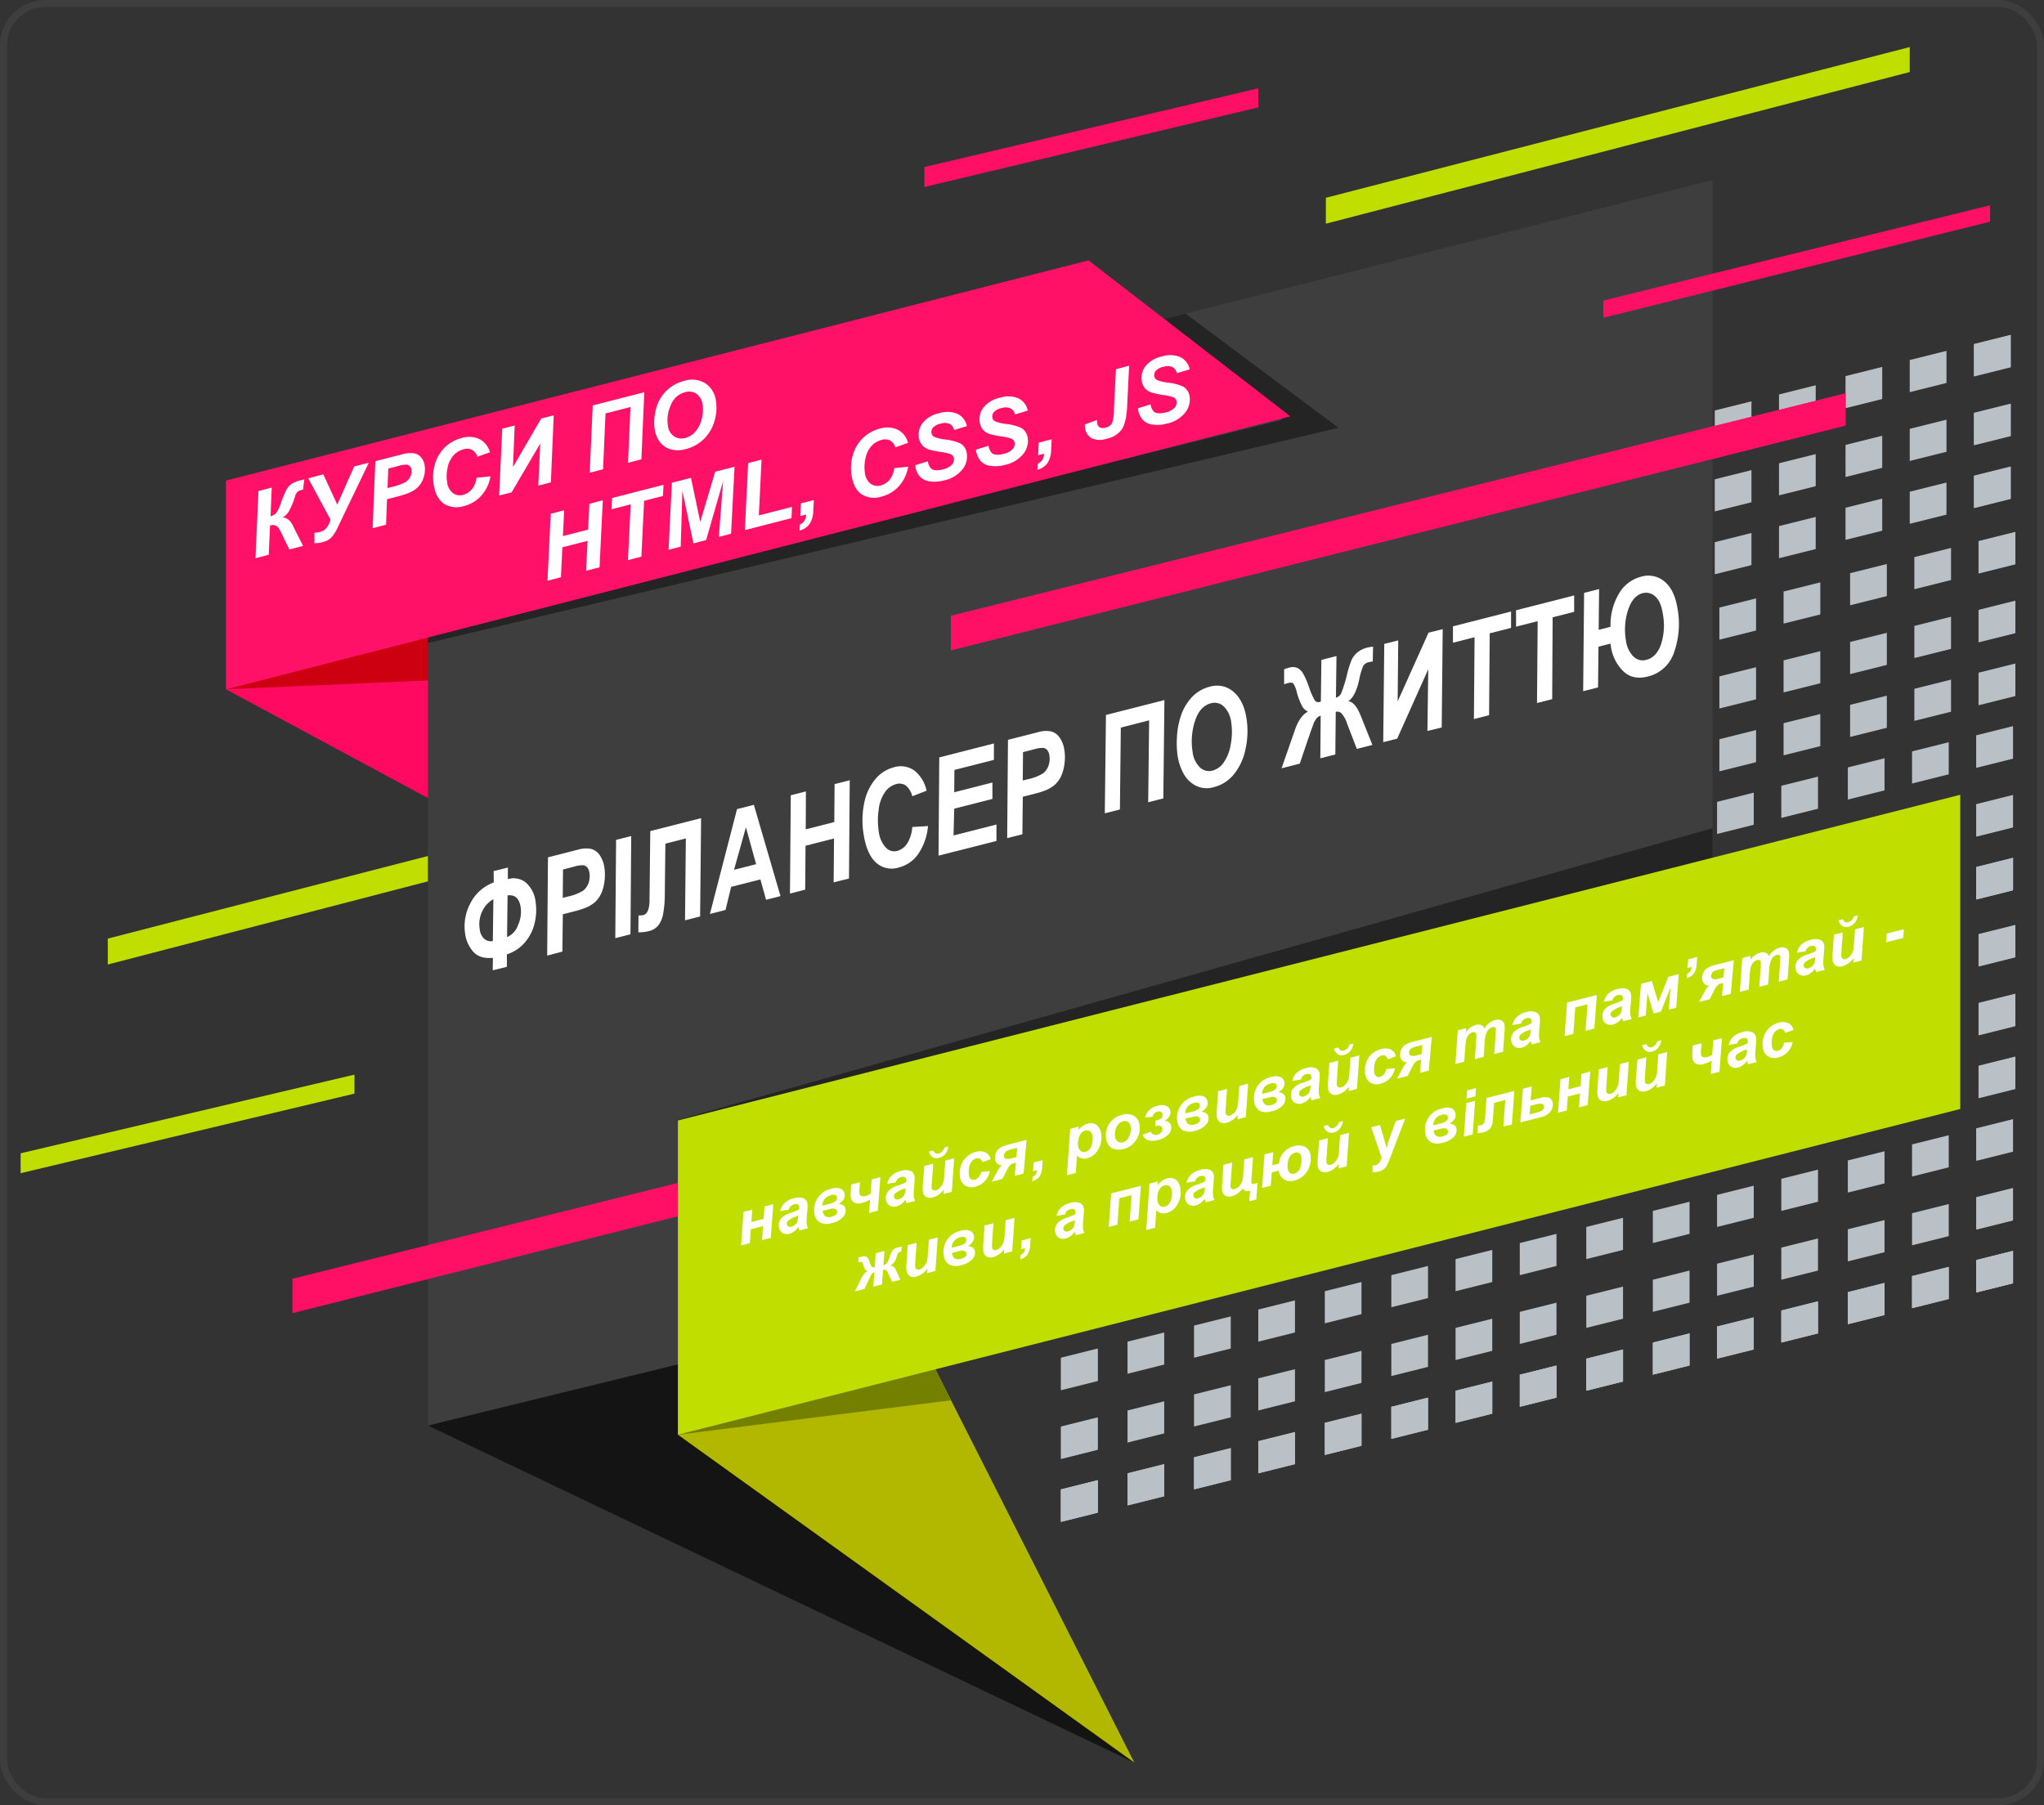 <svg xmlns="http://www.w3.org/2000/svg" width="586" height="517.6" viewBox="0 0 586 517.6">
  <rect x="0" y="0" width="586" height="517.6" fill="#333333" stroke="none"/>
  <defs>
    <style>
      .a {
        fill: #b9c1c7;
      }

      .b {
        fill: #141414;
      }

      .c {
        fill: #b2b700;
      }

      .d {
        fill: #748100;
      }

      .e {
        fill: #ff0961;
      }

      .f {
        fill: #c01;
      }

      .g {
        fill: #c0de00;
      }

      .h {
        fill: #3e3e3e;
      }

      .i {
        fill: #171717;
        opacity: 0.64;
      }

      .j {
        fill: #ff1065;
      }

      .k {
        fill: #ff1168;
      }

      .l {
        fill: #fff;
      }

      .m {
        fill: none;
        stroke: #3e3e3e;
        stroke-miterlimit: 10;
        stroke-width: 2px;
      }
    </style>
  </defs>
  <title>banner</title>
  <g>
    <g>
      <g>
        <g>
          <polygon class="a" points="304.18 427.16 314.7 424.53 314.7 433.74 304.18 436.37 304.18 427.16"/>
          <polygon class="a" points="566.59 361.4 577.11 358.77 577.11 367.97 566.59 370.6 566.59 361.4"/>
          <polygon class="a" points="304.18 427.05 314.7 424.42 314.7 433.63 304.18 436.26 304.18 427.05"/>
          <polygon class="a" points="323.25 422.45 333.77 419.82 333.77 429.03 323.25 431.66 323.25 422.45"/>
          <polygon class="a" points="342.32 417.85 352.85 415.22 352.85 424.42 342.32 427.05 342.32 417.85"/>
          <polygon class="a" points="360.74 413.24 371.26 410.61 371.26 419.82 360.74 422.45 360.74 413.24"/>
          <polygon class="a" points="379.81 407.98 390.33 405.35 390.33 414.56 379.81 417.19 379.81 407.98"/>
          <polygon class="a" points="398.88 403.38 409.4 400.75 409.4 409.95 398.88 412.58 398.88 403.38"/>
          <polygon class="a" points="417.3 398.77 427.82 396.14 427.82 405.35 417.3 407.98 417.3 398.77"/>
          <polygon class="a" points="435.71 394.17 446.23 391.54 446.23 400.75 435.71 403.38 435.71 394.17"/>
          <polygon class="a" points="454.78 389.57 465.31 386.94 465.31 396.14 454.78 398.77 454.78 389.57"/>
          <polygon class="a" points="473.86 384.96 484.38 382.33 484.38 391.54 473.86 394.17 473.86 384.96"/>
          <polygon class="a" points="492.27 380.36 502.79 377.73 502.79 386.94 492.27 389.57 492.27 380.36"/>
          <polygon class="a" points="529.76 370.5 540.28 367.86 540.28 377.07 529.76 379.7 529.76 370.5"/>
          <polygon class="a" points="548.17 365.89 558.69 363.26 558.69 372.47 548.17 375.1 548.17 365.89"/>
          <polygon class="a" points="510.69 375.76 521.21 373.13 521.21 382.33 510.69 384.96 510.69 375.76"/>
          <polygon class="a" points="566.59 361.29 577.11 358.66 577.11 367.86 566.59 370.5 566.59 361.29"/>
        </g>
        <g>
          <polygon class="a" points="304.18 409.14 314.7 406.51 314.7 415.71 304.18 418.35 304.18 409.14"/>
          <polygon class="a" points="566.59 343.37 577.11 340.74 577.11 349.95 566.59 352.58 566.59 343.37"/>
          <polygon class="a" points="304.18 409.03 314.7 406.4 314.7 415.61 304.18 418.24 304.18 409.03"/>
          <polygon class="a" points="323.25 404.43 333.77 401.8 333.77 411 323.25 413.63 323.25 404.43"/>
          <polygon class="a" points="342.32 399.82 352.85 397.19 352.85 406.4 342.32 409.03 342.32 399.82"/>
          <polygon class="a" points="360.74 395.22 371.26 392.59 371.26 401.8 360.74 404.43 360.74 395.22"/>
          <polygon class="a" points="379.81 389.96 390.33 387.33 390.33 396.53 379.81 399.17 379.81 389.96"/>
          <polygon class="a" points="398.88 385.35 409.4 382.72 409.4 391.93 398.88 394.56 398.88 385.35"/>
          <polygon class="a" points="417.3 380.75 427.82 378.12 427.82 387.33 417.3 389.96 417.3 380.75"/>
          <polygon class="a" points="435.71 376.15 446.23 373.52 446.23 382.72 435.71 385.35 435.71 376.15"/>
          <polygon class="a" points="454.78 371.54 465.31 368.91 465.31 378.12 454.78 380.75 454.78 371.54"/>
          <polygon class="a" points="473.86 366.94 484.38 364.31 484.38 373.52 473.86 376.15 473.86 366.94"/>
          <polygon class="a" points="492.27 362.34 502.79 359.71 502.79 368.91 492.27 371.54 492.27 362.34"/>
          <polygon class="a" points="529.76 352.47 540.28 349.84 540.28 359.05 529.76 361.68 529.76 352.47"/>
          <polygon class="a" points="548.17 347.87 558.69 345.24 558.69 354.44 548.17 357.07 548.17 347.87"/>
          <polygon class="a" points="510.69 357.73 521.21 355.1 521.21 364.31 510.69 366.94 510.69 357.73"/>
          <polygon class="a" points="566.59 343.26 577.11 340.63 577.11 349.84 566.59 352.47 566.59 343.26"/>
        </g>
        <g>
          <polygon class="a" points="304.18 389.41 314.7 386.78 314.7 395.99 304.18 398.62 304.18 389.41"/>
          <polygon class="a" points="566.59 323.64 577.11 321.01 577.11 330.22 566.59 332.85 566.59 323.64"/>
          <polygon class="a" points="304.18 389.3 314.7 386.67 314.7 395.88 304.18 398.51 304.18 389.3"/>
          <polygon class="a" points="323.25 384.7 333.77 382.07 333.77 391.27 323.25 393.9 323.25 384.7"/>
          <polygon class="a" points="342.32 380.09 352.85 377.46 352.85 386.67 342.32 389.3 342.32 380.09"/>
          <polygon class="a" points="360.74 375.49 371.26 372.86 371.26 382.07 360.74 384.7 360.74 375.49"/>
          <polygon class="a" points="379.81 370.23 390.33 367.6 390.33 376.81 379.81 379.44 379.81 370.23"/>
          <polygon class="a" points="398.88 365.63 409.4 362.99 409.4 372.2 398.88 374.83 398.88 365.63"/>
          <polygon class="a" points="417.3 361.02 427.82 358.39 427.82 367.6 417.3 370.23 417.3 361.02"/>
          <polygon class="a" points="435.71 356.42 446.23 353.79 446.23 362.99 435.71 365.63 435.71 356.42"/>
          <polygon class="a" points="454.78 351.81 465.31 349.18 465.31 358.39 454.78 361.02 454.78 351.81"/>
          <polygon class="a" points="473.86 347.21 484.38 344.58 484.38 353.79 473.86 356.42 473.86 347.21"/>
          <polygon class="a" points="492.27 342.61 502.79 339.98 502.79 349.18 492.27 351.81 492.27 342.61"/>
          <polygon class="a" points="529.76 332.74 540.28 330.11 540.28 339.32 529.76 341.95 529.76 332.74"/>
          <polygon class="a" points="548.17 328.14 558.69 325.51 558.69 334.71 548.17 337.35 548.17 328.14"/>
          <polygon class="a" points="510.69 338 521.21 335.37 521.21 344.58 510.69 347.21 510.69 338"/>
          <polygon class="a" points="566.59 323.53 577.11 320.9 577.11 330.11 566.59 332.74 566.59 323.53"/>
        </g>
      </g>
      <g>
        <g>
          <g>
            <polygon class="a" points="304.84 258.77 315.36 256.14 315.36 265.34 304.84 267.97 304.84 258.77"/>
            <polygon class="a" points="567.24 193 577.77 190.37 577.77 199.58 567.24 202.21 567.24 193"/>
            <polygon class="a" points="304.84 258.66 315.36 256.03 315.36 265.23 304.84 267.87 304.84 258.66"/>
            <polygon class="a" points="323.91 254.05 334.43 251.42 334.43 260.63 323.91 263.26 323.91 254.05"/>
            <polygon class="a" points="342.98 249.45 353.5 246.82 353.5 256.03 342.98 258.66 342.98 249.45"/>
            <polygon class="a" points="361.4 244.85 371.92 242.22 371.92 251.42 361.4 254.05 361.4 244.85"/>
            <polygon class="a" points="380.47 239.59 390.99 236.96 390.99 246.16 380.47 248.79 380.47 239.59"/>
            <polygon class="a" points="399.54 234.98 410.06 232.35 410.06 241.56 399.54 244.19 399.54 234.98"/>
            <polygon class="a" points="417.95 230.38 428.48 227.75 428.48 236.96 417.95 239.59 417.95 230.38"/>
            <polygon class="a" points="436.37 225.78 446.89 223.14 446.89 232.35 436.37 234.98 436.37 225.78"/>
            <polygon class="a" points="455.44 221.17 465.96 218.54 465.96 227.75 455.44 230.38 455.44 221.17"/>
            <polygon class="a" points="474.51 216.57 485.04 213.94 485.04 223.14 474.51 225.78 474.51 216.57"/>
            <polygon class="a" points="492.93 211.96 503.45 209.33 503.45 218.54 492.93 221.17 492.93 211.96"/>
            <polygon class="a" points="530.41 202.1 540.94 199.47 540.94 208.68 530.41 211.31 530.41 202.1"/>
            <polygon class="a" points="548.83 197.5 559.35 194.87 559.35 204.07 548.83 206.7 548.83 197.5"/>
            <polygon class="a" points="511.34 207.36 521.87 204.73 521.87 213.94 511.34 216.57 511.34 207.36"/>
            <polygon class="a" points="567.24 192.89 577.77 190.26 577.77 199.47 567.24 202.1 567.24 192.89"/>
          </g>
          <g>
            <polygon class="a" points="304.84 240.74 315.36 238.11 315.36 247.32 304.84 249.95 304.84 240.74"/>
            <polygon class="a" points="567.24 174.98 577.77 172.35 577.77 181.55 567.24 184.18 567.24 174.98"/>
            <polygon class="a" points="304.84 240.63 315.36 238 315.36 247.21 304.84 249.84 304.84 240.63"/>
            <polygon class="a" points="323.91 236.03 334.43 233.4 334.43 242.61 323.91 245.24 323.91 236.03"/>
            <polygon class="a" points="342.98 231.43 353.5 228.8 353.5 238 342.98 240.63 342.98 231.43"/>
            <polygon class="a" points="361.4 226.82 371.92 224.19 371.92 233.4 361.4 236.03 361.4 226.82"/>
            <polygon class="a" points="380.47 221.56 390.99 218.93 390.99 228.14 380.47 230.77 380.47 221.56"/>
            <polygon class="a" points="399.54 216.96 410.06 214.33 410.06 223.53 399.54 226.17 399.54 216.96"/>
            <polygon class="a" points="417.95 212.35 428.48 209.72 428.48 218.93 417.95 221.56 417.95 212.35"/>
            <polygon class="a" points="436.37 207.75 446.89 205.12 446.89 214.33 436.37 216.96 436.37 207.75"/>
            <polygon class="a" points="455.44 203.15 465.96 200.52 465.96 209.72 455.44 212.35 455.44 203.15"/>
            <polygon class="a" points="474.51 198.54 485.04 195.91 485.04 205.12 474.51 207.75 474.51 198.54"/>
            <polygon class="a" points="492.93 193.94 503.45 191.31 503.45 200.52 492.93 203.15 492.93 193.94"/>
            <polygon class="a" points="530.41 184.07 540.94 181.44 540.94 190.65 530.41 193.28 530.41 184.07"/>
            <polygon class="a" points="548.83 179.47 559.35 176.84 559.35 186.05 548.83 188.68 548.83 179.47"/>
            <polygon class="a" points="511.34 189.34 521.87 186.71 521.87 195.91 511.34 198.54 511.34 189.34"/>
            <polygon class="a" points="567.24 174.87 577.77 172.24 577.77 181.44 567.24 184.07 567.24 174.87"/>
          </g>
          <g>
            <polygon class="a" points="304.84 221.01 315.36 218.38 315.36 227.59 304.84 230.22 304.84 221.01"/>
            <polygon class="a" points="567.24 155.25 577.77 152.62 577.77 161.82 567.24 164.45 567.24 155.25"/>
            <polygon class="a" points="304.84 220.9 315.36 218.27 315.36 227.48 304.84 230.11 304.84 220.9"/>
            <polygon class="a" points="323.91 216.3 334.43 213.67 334.43 222.88 323.91 225.51 323.91 216.3"/>
            <polygon class="a" points="342.98 211.7 353.5 209.07 353.5 218.27 342.98 220.9 342.98 211.7"/>
            <polygon class="a" points="361.4 207.09 371.92 204.46 371.92 213.67 361.4 216.3 361.4 207.09"/>
            <polygon class="a" points="380.47 201.83 390.99 199.2 390.99 208.41 380.47 211.04 380.47 201.83"/>
            <polygon class="a" points="399.54 197.23 410.06 194.6 410.06 203.81 399.54 206.44 399.54 197.23"/>
            <polygon class="a" points="417.95 192.63 428.48 189.99 428.48 199.2 417.95 201.83 417.95 192.63"/>
            <polygon class="a" points="436.37 188.02 446.89 185.39 446.89 194.6 436.37 197.23 436.37 188.02"/>
            <polygon class="a" points="455.44 183.42 465.96 180.79 465.96 189.99 455.44 192.63 455.44 183.42"/>
            <polygon class="a" points="474.51 178.81 485.04 176.18 485.04 185.39 474.51 188.02 474.51 178.81"/>
            <polygon class="a" points="492.93 174.21 503.45 171.58 503.45 180.79 492.93 183.42 492.93 174.21"/>
            <polygon class="a" points="530.41 164.35 540.94 161.72 540.94 170.92 530.41 173.55 530.41 164.35"/>
            <polygon class="a" points="548.83 159.74 559.35 157.11 559.35 166.32 548.83 168.95 548.83 159.74"/>
            <polygon class="a" points="511.34 169.61 521.87 166.98 521.87 176.18 511.34 178.81 511.34 169.61"/>
            <polygon class="a" points="567.24 155.14 577.77 152.51 577.77 161.72 567.24 164.35 567.24 155.14"/>
          </g>
        </g>
        <g>
          <polygon class="a" points="304.18 314.47 314.7 311.84 314.7 321.05 304.18 323.68 304.18 314.47"/>
          <polygon class="a" points="566.59 248.71 577.11 246.07 577.11 255.28 566.59 257.91 566.59 248.71"/>
          <polygon class="a" points="304.18 314.36 314.7 311.73 314.7 320.94 304.18 323.57 304.18 314.36"/>
          <polygon class="a" points="323.25 309.76 333.77 307.13 333.77 316.34 323.25 318.97 323.25 309.76"/>
          <polygon class="a" points="342.32 305.16 352.85 302.52 352.85 311.73 342.32 314.36 342.32 305.16"/>
          <polygon class="a" points="360.74 300.55 371.26 297.92 371.26 307.13 360.74 309.76 360.74 300.55"/>
          <polygon class="a" points="379.81 295.29 390.33 292.66 390.33 301.87 379.81 304.5 379.81 295.29"/>
          <polygon class="a" points="398.88 290.69 409.4 288.06 409.4 297.26 398.88 299.89 398.88 290.69"/>
          <polygon class="a" points="417.3 286.08 427.82 283.45 427.82 292.66 417.3 295.29 417.3 286.08"/>
          <polygon class="a" points="435.71 281.48 446.23 278.85 446.23 288.06 435.71 290.69 435.71 281.48"/>
          <polygon class="a" points="454.78 276.88 465.31 274.25 465.31 283.45 454.78 286.08 454.78 276.88"/>
          <polygon class="a" points="473.86 272.27 484.38 269.64 484.38 278.85 473.86 281.48 473.86 272.27"/>
          <polygon class="a" points="492.27 267.67 502.79 265.04 502.79 274.25 492.27 276.88 492.27 267.67"/>
          <polygon class="a" points="529.76 257.8 540.28 255.17 540.28 264.38 529.76 267.01 529.76 257.8"/>
          <polygon class="a" points="548.17 253.2 558.69 250.57 558.69 259.78 548.17 262.41 548.17 253.2"/>
          <polygon class="a" points="510.69 263.07 521.21 260.44 521.21 269.64 510.69 272.27 510.69 263.07"/>
          <polygon class="a" points="566.59 248.6 577.11 245.97 577.11 255.17 566.59 257.8 566.59 248.6"/>
        </g>
        <g>
          <g>
            <polygon class="a" points="304.18 314.47 314.7 311.84 314.7 321.05 304.18 323.68 304.18 314.47"/>
            <polygon class="a" points="566.59 248.71 577.11 246.07 577.11 255.28 566.59 257.91 566.59 248.71"/>
            <polygon class="a" points="304.18 314.36 314.7 311.73 314.7 320.94 304.18 323.57 304.18 314.36"/>
            <polygon class="a" points="323.25 309.76 333.77 307.13 333.77 316.34 323.25 318.97 323.25 309.76"/>
            <polygon class="a" points="342.32 305.16 352.85 302.52 352.85 311.73 342.32 314.36 342.32 305.16"/>
            <polygon class="a" points="360.74 300.55 371.26 297.92 371.26 307.13 360.74 309.76 360.74 300.55"/>
            <polygon class="a" points="379.81 295.29 390.33 292.66 390.33 301.87 379.81 304.5 379.81 295.29"/>
            <polygon class="a" points="398.88 290.69 409.4 288.06 409.4 297.26 398.88 299.89 398.88 290.69"/>
            <polygon class="a" points="417.3 286.08 427.82 283.45 427.82 292.66 417.3 295.29 417.3 286.08"/>
            <polygon class="a" points="435.71 281.48 446.23 278.85 446.23 288.06 435.71 290.69 435.71 281.48"/>
            <polygon class="a" points="454.78 276.88 465.31 274.25 465.31 283.45 454.78 286.08 454.78 276.88"/>
            <polygon class="a" points="473.86 272.27 484.38 269.64 484.38 278.85 473.86 281.48 473.86 272.27"/>
            <polygon class="a" points="492.27 267.67 502.79 265.04 502.79 274.25 492.27 276.88 492.27 267.67"/>
            <polygon class="a" points="529.76 257.8 540.28 255.17 540.28 264.38 529.76 267.01 529.76 257.8"/>
            <polygon class="a" points="548.17 253.2 558.69 250.57 558.69 259.78 548.17 262.41 548.17 253.2"/>
            <polygon class="a" points="510.69 263.07 521.21 260.44 521.21 269.64 510.69 272.27 510.69 263.07"/>
            <polygon class="a" points="566.59 248.6 577.11 245.97 577.11 255.17 566.59 257.8 566.59 248.6"/>
          </g>
          <g>
            <polygon class="a" points="304.18 296.45 314.7 293.82 314.7 303.02 304.18 305.65 304.18 296.45"/>
            <polygon class="a" points="566.59 230.68 577.11 228.05 577.11 237.26 566.59 239.89 566.59 230.68"/>
            <polygon class="a" points="304.18 296.34 314.7 293.71 314.7 302.92 304.18 305.55 304.18 296.34"/>
            <polygon class="a" points="323.25 291.74 333.77 289.11 333.77 298.31 323.25 300.94 323.25 291.74"/>
            <polygon class="a" points="342.32 287.13 352.85 284.5 352.85 293.71 342.32 296.34 342.32 287.13"/>
            <polygon class="a" points="360.74 282.53 371.26 279.9 371.26 289.11 360.74 291.74 360.74 282.53"/>
            <polygon class="a" points="379.81 277.27 390.33 274.64 390.33 283.84 379.81 286.48 379.81 277.27"/>
            <polygon class="a" points="398.88 272.66 409.4 270.03 409.4 279.24 398.88 281.87 398.88 272.66"/>
            <polygon class="a" points="417.3 268.06 427.82 265.43 427.82 274.64 417.3 277.27 417.3 268.06"/>
            <polygon class="a" points="435.71 263.46 446.23 260.83 446.23 270.03 435.71 272.66 435.71 263.46"/>
            <polygon class="a" points="454.78 258.85 465.31 256.22 465.31 265.43 454.78 268.06 454.78 258.85"/>
            <polygon class="a" points="473.86 254.25 484.38 251.62 484.38 260.83 473.86 263.46 473.86 254.25"/>
            <polygon class="a" points="492.27 249.65 502.79 247.01 502.79 256.22 492.27 258.85 492.27 249.65"/>
            <polygon class="a" points="529.76 239.78 540.28 237.15 540.28 246.36 529.76 248.99 529.76 239.78"/>
            <polygon class="a" points="548.17 235.18 558.69 232.55 558.69 241.75 548.17 244.38 548.17 235.18"/>
            <polygon class="a" points="510.69 245.04 521.21 242.41 521.21 251.62 510.69 254.25 510.69 245.04"/>
            <polygon class="a" points="566.59 230.57 577.11 227.94 577.11 237.15 566.59 239.78 566.59 230.57"/>
          </g>
          <g>
            <polygon class="a" points="304.18 276.72 314.7 274.09 314.7 283.3 304.18 285.93 304.18 276.72"/>
            <polygon class="a" points="566.59 210.95 577.11 208.32 577.11 217.53 566.59 220.16 566.59 210.95"/>
            <polygon class="a" points="304.18 276.61 314.7 273.98 314.7 283.19 304.18 285.82 304.18 276.61"/>
            <polygon class="a" points="323.25 272.01 333.77 269.38 333.77 278.58 323.25 281.21 323.25 272.01"/>
            <polygon class="a" points="342.32 267.4 352.85 264.77 352.85 273.98 342.32 276.61 342.32 267.4"/>
            <polygon class="a" points="360.74 262.8 371.26 260.17 371.26 269.38 360.74 272.01 360.74 262.8"/>
            <polygon class="a" points="379.81 257.54 390.33 254.91 390.33 264.11 379.81 266.75 379.81 257.54"/>
            <polygon class="a" points="398.88 252.93 409.4 250.3 409.4 259.51 398.88 262.14 398.88 252.93"/>
            <polygon class="a" points="417.3 248.33 427.82 245.7 427.82 254.91 417.3 257.54 417.3 248.33"/>
            <polygon class="a" points="435.71 243.73 446.23 241.1 446.23 250.3 435.71 252.93 435.71 243.73"/>
            <polygon class="a" points="454.78 239.12 465.31 236.49 465.31 245.7 454.78 248.33 454.78 239.12"/>
            <polygon class="a" points="473.86 234.52 484.38 231.89 484.38 241.1 473.86 243.73 473.86 234.52"/>
            <polygon class="a" points="492.27 229.92 502.79 227.28 502.79 236.49 492.27 239.12 492.27 229.92"/>
            <polygon class="a" points="529.76 220.05 540.28 217.42 540.28 226.63 529.76 229.26 529.76 220.05"/>
            <polygon class="a" points="548.17 215.45 558.69 212.82 558.69 222.02 548.17 224.66 548.17 215.45"/>
            <polygon class="a" points="510.69 225.31 521.21 222.68 521.21 231.89 510.69 234.52 510.69 225.31"/>
            <polygon class="a" points="566.59 210.84 577.11 208.21 577.11 217.42 566.59 220.05 566.59 210.84"/>
          </g>
        </g>
        <g>
          <g>
            <polygon class="a" points="303.52 202.26 314.05 199.63 314.05 208.83 303.52 211.47 303.52 202.26"/>
            <polygon class="a" points="565.93 136.49 576.45 133.86 576.45 143.07 565.93 145.7 565.93 136.49"/>
            <polygon class="a" points="303.52 202.15 314.05 199.52 314.05 208.72 303.52 211.36 303.52 202.15"/>
            <polygon class="a" points="322.6 197.54 333.12 194.91 333.12 204.12 322.6 206.75 322.6 197.54"/>
            <polygon class="a" points="341.67 192.94 352.19 190.31 352.19 199.52 341.67 202.15 341.67 192.94"/>
            <polygon class="a" points="360.08 188.34 370.6 185.71 370.6 194.91 360.08 197.54 360.08 188.34"/>
            <polygon class="a" points="379.15 183.08 389.68 180.45 389.68 189.65 379.15 192.28 379.15 183.08"/>
            <polygon class="a" points="398.23 178.47 408.75 175.84 408.75 185.05 398.23 187.68 398.23 178.47"/>
            <polygon class="a" points="416.64 173.87 427.16 171.24 427.16 180.45 416.64 183.08 416.64 173.87"/>
            <polygon class="a" points="435.05 169.27 445.58 166.63 445.58 175.84 435.05 178.47 435.05 169.27"/>
            <polygon class="a" points="454.13 164.66 464.65 162.03 464.65 171.24 454.13 173.87 454.13 164.66"/>
            <polygon class="a" points="473.2 160.06 483.72 157.43 483.72 166.63 473.2 169.27 473.2 160.06"/>
            <polygon class="a" points="491.61 155.46 502.13 152.82 502.13 162.03 491.61 164.66 491.61 155.46"/>
            <polygon class="a" points="529.1 145.59 539.62 142.96 539.62 152.17 529.1 154.8 529.1 145.59"/>
            <polygon class="a" points="547.51 140.99 558.04 138.36 558.04 147.56 547.51 150.19 547.51 140.99"/>
            <polygon class="a" points="510.03 150.85 520.55 148.22 520.55 157.43 510.03 160.06 510.03 150.85"/>
            <polygon class="a" points="565.93 136.38 576.45 133.75 576.45 142.96 565.93 145.59 565.93 136.38"/>
          </g>
          <g>
            <polygon class="a" points="303.52 184.23 314.05 181.6 314.05 190.81 303.52 193.44 303.52 184.23"/>
            <polygon class="a" points="565.93 118.47 576.45 115.84 576.45 125.05 565.93 127.67 565.93 118.47"/>
            <polygon class="a" points="303.52 184.13 314.05 181.5 314.05 190.7 303.52 193.33 303.52 184.13"/>
            <polygon class="a" points="322.6 179.52 333.12 176.89 333.12 186.1 322.6 188.73 322.6 179.52"/>
            <polygon class="a" points="341.67 174.92 352.19 172.29 352.19 181.5 341.67 184.13 341.67 174.92"/>
            <polygon class="a" points="360.08 170.31 370.6 167.68 370.6 176.89 360.08 179.52 360.08 170.31"/>
            <polygon class="a" points="379.15 165.05 389.68 162.42 389.68 171.63 379.15 174.26 379.15 165.05"/>
            <polygon class="a" points="398.23 160.45 408.75 157.82 408.75 167.03 398.23 169.66 398.23 160.45"/>
            <polygon class="a" points="416.64 155.85 427.16 153.22 427.16 162.42 416.64 165.05 416.64 155.85"/>
            <polygon class="a" points="435.05 151.24 445.58 148.61 445.58 157.82 435.05 160.45 435.05 151.24"/>
            <polygon class="a" points="454.13 146.64 464.65 144.01 464.65 153.22 454.13 155.85 454.13 146.64"/>
            <polygon class="a" points="473.2 142.03 483.72 139.41 483.72 148.61 473.2 151.24 473.2 142.03"/>
            <polygon class="a" points="491.61 137.43 502.13 134.8 502.13 144.01 491.61 146.64 491.61 137.43"/>
            <polygon class="a" points="529.1 127.57 539.62 124.94 539.62 134.14 529.1 136.77 529.1 127.57"/>
            <polygon class="a" points="547.51 122.96 558.04 120.33 558.04 129.54 547.51 132.17 547.51 122.96"/>
            <polygon class="a" points="510.03 132.83 520.55 130.2 520.55 139.41 510.03 142.03 510.03 132.83"/>
            <polygon class="a" points="565.93 118.36 576.45 115.73 576.45 124.94 565.93 127.57 565.93 118.36"/>
          </g>
          <g>
            <polygon class="a" points="303.52 164.5 314.05 161.87 314.05 171.08 303.52 173.71 303.52 164.5"/>
            <polygon class="a" points="565.93 98.74 576.45 96.11 576.45 105.31 565.93 107.95 565.93 98.74"/>
            <polygon class="a" points="303.52 164.4 314.05 161.76 314.05 170.97 303.52 173.6 303.52 164.4"/>
            <polygon class="a" points="322.6 159.79 333.12 157.16 333.12 166.37 322.6 169 322.6 159.79"/>
            <polygon class="a" points="341.67 155.19 352.19 152.56 352.19 161.76 341.67 164.4 341.67 155.19"/>
            <polygon class="a" points="360.08 150.59 370.6 147.95 370.6 157.16 360.08 159.79 360.08 150.59"/>
            <polygon class="a" points="379.15 145.32 389.68 142.69 389.68 151.9 379.15 154.53 379.15 145.32"/>
            <polygon class="a" points="398.23 140.72 408.75 138.09 408.75 147.3 398.23 149.93 398.23 140.72"/>
            <polygon class="a" points="416.64 136.12 427.16 133.49 427.16 142.69 416.64 145.32 416.64 136.12"/>
            <polygon class="a" points="435.05 131.51 445.58 128.88 445.58 138.09 435.05 140.72 435.05 131.51"/>
            <polygon class="a" points="454.13 126.91 464.65 124.28 464.65 133.49 454.13 136.12 454.13 126.91"/>
            <polygon class="a" points="473.2 122.31 483.72 119.67 483.72 128.88 473.2 131.51 473.2 122.31"/>
            <polygon class="a" points="491.61 117.7 502.13 115.07 502.13 124.28 491.61 126.91 491.61 117.7"/>
            <polygon class="a" points="529.1 107.84 539.62 105.21 539.62 114.41 529.1 117.04 529.1 107.84"/>
            <polygon class="a" points="547.51 103.23 558.04 100.6 558.04 109.81 547.51 112.44 547.51 103.23"/>
            <polygon class="a" points="510.03 113.1 520.55 110.47 520.55 119.67 510.03 122.31 510.03 113.1"/>
            <polygon class="a" points="565.93 98.63 576.45 96 576.45 105.21 565.93 107.84 565.93 98.63"/>
          </g>
        </g>
      </g>
      <g>
        <g>
          <polygon class="a" points="304.84 371.46 315.36 368.83 315.36 378.03 304.84 380.66 304.84 371.46"/>
          <polygon class="a" points="567.24 305.69 577.77 303.06 577.77 312.27 567.24 314.9 567.24 305.69"/>
          <polygon class="a" points="304.84 371.35 315.36 368.72 315.36 377.93 304.84 380.56 304.84 371.35"/>
          <polygon class="a" points="323.91 366.74 334.43 364.11 334.43 373.32 323.91 375.95 323.91 366.74"/>
          <polygon class="a" points="342.98 362.14 353.5 359.51 353.5 368.72 342.98 371.35 342.98 362.14"/>
          <polygon class="a" points="361.4 357.54 371.92 354.91 371.92 364.11 361.4 366.74 361.4 357.54"/>
          <polygon class="a" points="380.47 352.28 390.99 349.64 390.99 358.85 380.47 361.48 380.47 352.28"/>
          <polygon class="a" points="399.54 347.67 410.06 345.04 410.06 354.25 399.54 356.88 399.54 347.67"/>
          <polygon class="a" points="417.95 343.07 428.48 340.44 428.48 349.64 417.95 352.28 417.95 343.07"/>
          <polygon class="a" points="436.37 338.46 446.89 335.83 446.89 345.04 436.37 347.67 436.37 338.46"/>
          <polygon class="a" points="455.44 333.86 465.96 331.23 465.96 340.44 455.44 343.07 455.44 333.86"/>
          <polygon class="a" points="474.51 329.26 485.04 326.63 485.04 335.83 474.51 338.46 474.51 329.26"/>
          <polygon class="a" points="492.93 324.65 503.45 322.02 503.45 331.23 492.93 333.86 492.93 324.65"/>
          <polygon class="a" points="530.41 314.79 540.94 312.16 540.94 321.37 530.41 324 530.41 314.79"/>
          <polygon class="a" points="548.83 310.19 559.35 307.56 559.35 316.76 548.83 319.39 548.83 310.19"/>
          <polygon class="a" points="511.34 320.05 521.87 317.42 521.87 326.63 511.34 329.26 511.34 320.05"/>
          <polygon class="a" points="567.24 305.58 577.77 302.95 577.77 312.16 567.24 314.79 567.24 305.58"/>
        </g>
        <g>
          <polygon class="a" points="304.84 353.43 315.36 350.8 315.36 360.01 304.84 362.64 304.84 353.43"/>
          <polygon class="a" points="567.24 287.67 577.77 285.04 577.77 294.24 567.24 296.88 567.24 287.67"/>
          <polygon class="a" points="304.84 353.32 315.36 350.69 315.36 359.9 304.84 362.53 304.84 353.32"/>
          <polygon class="a" points="323.91 348.72 334.43 346.09 334.43 355.3 323.91 357.93 323.91 348.72"/>
          <polygon class="a" points="342.98 344.12 353.5 341.49 353.5 350.69 342.98 353.32 342.98 344.12"/>
          <polygon class="a" points="361.4 339.51 371.92 336.88 371.92 346.09 361.4 348.72 361.4 339.51"/>
          <polygon class="a" points="380.47 334.25 390.99 331.62 390.99 340.83 380.47 343.46 380.47 334.25"/>
          <polygon class="a" points="399.54 329.65 410.06 327.02 410.06 336.23 399.54 338.86 399.54 329.65"/>
          <polygon class="a" points="417.95 325.05 428.48 322.42 428.48 331.62 417.95 334.25 417.95 325.05"/>
          <polygon class="a" points="436.37 320.44 446.89 317.81 446.89 327.02 436.37 329.65 436.37 320.44"/>
          <polygon class="a" points="455.44 315.84 465.96 313.21 465.96 322.42 455.44 325.05 455.44 315.84"/>
          <polygon class="a" points="474.51 311.23 485.04 308.6 485.04 317.81 474.51 320.44 474.51 311.23"/>
          <polygon class="a" points="492.93 306.63 503.45 304 503.45 313.21 492.93 315.84 492.93 306.63"/>
          <polygon class="a" points="530.41 296.77 540.94 294.13 540.94 303.34 530.41 305.97 530.41 296.77"/>
          <polygon class="a" points="548.83 292.16 559.35 289.53 559.35 298.74 548.83 301.37 548.83 292.16"/>
          <polygon class="a" points="511.34 302.03 521.87 299.4 521.87 308.6 511.34 311.23 511.34 302.03"/>
          <polygon class="a" points="567.24 287.56 577.77 284.93 577.77 294.13 567.24 296.77 567.24 287.56"/>
        </g>
        <g>
          <polygon class="a" points="304.84 333.7 315.36 331.07 315.36 340.28 304.84 342.91 304.84 333.7"/>
          <polygon class="a" points="567.24 267.94 577.77 265.31 577.77 274.51 567.24 277.14 567.24 267.94"/>
          <polygon class="a" points="304.84 333.6 315.36 330.96 315.36 340.17 304.84 342.8 304.84 333.6"/>
          <polygon class="a" points="323.91 328.99 334.43 326.36 334.43 335.57 323.91 338.2 323.91 328.99"/>
          <polygon class="a" points="342.98 324.39 353.5 321.76 353.5 330.96 342.98 333.6 342.98 324.39"/>
          <polygon class="a" points="361.4 319.78 371.92 317.15 371.92 326.36 361.4 328.99 361.4 319.78"/>
          <polygon class="a" points="380.47 314.52 390.99 311.89 390.99 321.1 380.47 323.73 380.47 314.52"/>
          <polygon class="a" points="399.54 309.92 410.06 307.29 410.06 316.5 399.54 319.13 399.54 309.92"/>
          <polygon class="a" points="417.95 305.32 428.48 302.69 428.48 311.89 417.95 314.52 417.95 305.32"/>
          <polygon class="a" points="436.37 300.71 446.89 298.08 446.89 307.29 436.37 309.92 436.37 300.71"/>
          <polygon class="a" points="455.44 296.11 465.96 293.48 465.96 302.69 455.44 305.32 455.44 296.11"/>
          <polygon class="a" points="474.51 291.5 485.04 288.87 485.04 298.08 474.51 300.71 474.51 291.5"/>
          <polygon class="a" points="492.93 286.9 503.45 284.27 503.45 293.48 492.93 296.11 492.93 286.9"/>
          <polygon class="a" points="530.41 277.04 540.94 274.41 540.94 283.61 530.41 286.24 530.41 277.04"/>
          <polygon class="a" points="548.83 272.43 559.35 269.8 559.35 279.01 548.83 281.64 548.83 272.43"/>
          <polygon class="a" points="511.34 282.3 521.87 279.67 521.87 288.87 511.34 291.5 511.34 282.3"/>
          <polygon class="a" points="567.24 267.83 577.77 265.2 577.77 274.41 567.24 277.04 567.24 267.83"/>
        </g>
      </g>
      <g>
        <polygon class="b" points="122.67 408.75 256.83 371.26 325.23 505.42 122.67 408.75"/>
        <polygon class="c" points="268.01 392.31 194.35 411.38 325.23 505.42 268.01 392.31"/>
        <polygon class="d" points="194.35 411.38 268.01 392.31 272.61 401.51 194.35 411.38"/>
        <polygon class="e" points="124.64 181.86 124.64 229.87 64.79 197.64 124.64 181.86"/>
        <polygon class="f" points="64.79 197.64 124.64 182.19 124.64 195.01 64.79 197.64"/>
        <polygon class="g" points="30.9 269.13 30.9 276.56 198.3 233.07 198.3 225.92 30.9 269.13"/>
        <polygon class="h" points="490.95 51.64 490.95 318.65 122.67 408.75 122.67 145.03 332.52 91.81 339.9 89.94 490.95 51.64"/>
        <polygon class="i" points="490.95 237.47 490.95 249.26 194.35 322.43 194.35 321.1 490.95 237.47"/>
        <polygon class="j" points="83.86 366.66 83.86 376.52 340.35 312.07 340.35 302.87 83.86 366.66"/>
        <polygon class="g" points="561.98 227.89 561.98 317.99 194.35 411.38 194.35 321.28 561.98 227.89"/>
        <polygon class="i" points="383.76 122.67 122.67 184.37 122.67 181.4 367.64 120.36 332.52 91.81 339.9 89.94 383.76 122.67"/>
        <polygon class="k" points="312.07 74.66 369.95 119.38 64.79 197.64 64.79 137.79 312.07 74.66"/>
        <polygon class="j" points="272.61 176.59 272.61 186.46 529.1 122.01 529.1 112.8 272.61 176.59"/>
        <polygon class="j" points="272.61 176.59 272.61 186.46 529.1 122.01 529.1 112.8 272.61 176.59"/>
        <polygon class="j" points="265.03 47.9 265.03 53.61 360.74 30.79 360.74 25.33 265.03 47.9"/>
        <polygon class="g" points="5.91 330.69 5.91 336.4 101.62 313.58 101.62 308.13 5.91 330.69"/>
        <polygon class="j" points="459.69 86.18 459.69 91.1 570.53 63.57 570.53 58.87 459.69 86.18"/>
        <polygon class="g" points="380.12 56.71 380.12 64.14 547.51 20.65 547.51 13.49 380.12 56.71"/>
      </g>
      <g>
        <polygon class="a" points="304.18 427.16 314.7 424.53 314.7 433.74 304.18 436.37 304.18 427.16"/>
        <polygon class="a" points="566.59 361.4 577.11 358.77 577.11 367.97 566.59 370.6 566.59 361.4"/>
        <polygon class="a" points="304.18 427.05 314.7 424.42 314.7 433.63 304.18 436.26 304.18 427.05"/>
        <polygon class="a" points="323.25 422.45 333.77 419.82 333.77 429.03 323.25 431.66 323.25 422.45"/>
        <polygon class="a" points="342.32 417.85 352.85 415.22 352.85 424.42 342.32 427.05 342.32 417.85"/>
        <polygon class="a" points="360.74 413.24 371.26 410.61 371.26 419.82 360.74 422.45 360.74 413.24"/>
        <polygon class="a" points="379.81 407.98 390.33 405.35 390.33 414.56 379.81 417.19 379.81 407.98"/>
        <polygon class="a" points="398.88 403.38 409.4 400.75 409.4 409.95 398.88 412.58 398.88 403.38"/>
        <polygon class="a" points="417.3 398.77 427.82 396.14 427.82 405.35 417.3 407.98 417.3 398.77"/>
        <polygon class="a" points="435.71 394.17 446.23 391.54 446.23 400.75 435.71 403.38 435.71 394.17"/>
        <polygon class="a" points="454.78 389.57 465.31 386.94 465.31 396.14 454.78 398.77 454.78 389.57"/>
        <polygon class="a" points="473.86 384.96 484.38 382.33 484.38 391.54 473.86 394.17 473.86 384.96"/>
        <polygon class="a" points="492.27 380.36 502.79 377.73 502.79 386.94 492.27 389.57 492.27 380.36"/>
        <polygon class="a" points="529.76 370.5 540.28 367.86 540.28 377.07 529.76 379.7 529.76 370.5"/>
        <polygon class="a" points="548.17 365.89 558.69 363.26 558.69 372.47 548.17 375.1 548.17 365.89"/>
        <polygon class="a" points="510.69 375.76 521.21 373.13 521.21 382.33 510.69 384.96 510.69 375.76"/>
        <polygon class="a" points="566.59 361.29 577.11 358.66 577.11 367.86 566.59 370.5 566.59 361.29"/>
      </g>
    </g>
    <g>
      <g>
        <path class="l" d="M74.11,140.8l3.8-1L77.56,148a3.17,3.17,0,0,0,1.61-.87,11.58,11.58,0,0,0,1.41-3.05,29,29,0,0,1,1.53-3.62,5,5,0,0,1,1.43-1.66,8.3,8.3,0,0,1,2.7-1.1l1-.26-.37,2.95-.62.16a2.4,2.4,0,0,0-1,.5,3.42,3.42,0,0,0-.67,1.31,22.31,22.31,0,0,1-1.78,4.29A4.72,4.72,0,0,1,81,148.35c1.34.07,2.38,1,3.1,2.63l.12.27,2.67,5.29-3.94,1-2.54-5.24c0-.06-.24-.42-.65-1.07a2.06,2.06,0,0,0-2.34-.53l-.38,8.36-3.79,1Z"/>
        <path class="l" d="M88.38,137.15,92.69,136l4,8.69,4.87-10.95,4.17-1.07L96.93,151a11.4,11.4,0,0,1-2,3.18,5,5,0,0,1-2.29,1.22,9.16,9.16,0,0,1-2.49.36l0-3a9,9,0,0,0,1.51-.21,5.07,5.07,0,0,0,1.49-.69A6,6,0,0,0,94.76,149Z"/>
        <path class="l" d="M110.68,150.45l-3.84,1,.77-19.21,7.58-1.94a9,9,0,0,1,3.28-.36A3.52,3.52,0,0,1,120.6,131a4.39,4.39,0,0,1,1.13,2.39,7.27,7.27,0,0,1-.09,2.82,7.07,7.07,0,0,1-1,2.43,6.58,6.58,0,0,1-1.51,1.63,10.35,10.35,0,0,1-2.36,1.24,30.57,30.57,0,0,1-3.36,1l-2.46.63Zm.41-10.51,1.18-.3a15.46,15.46,0,0,0,4-1.41,3.83,3.83,0,0,0,1.39-1.61,3.24,3.24,0,0,0,.28-2,1.72,1.72,0,0,0-.49-1,1.5,1.5,0,0,0-.94-.4,9.09,9.09,0,0,0-2.44.42l-2.75.71Z"/>
        <path class="l" d="M136.61,137l4-.42A11,11,0,0,1,138,142.1a9.89,9.89,0,0,1-5,3,6.86,6.86,0,0,1-5.7-.64q-2.27-1.53-2.93-5.35a13.22,13.22,0,0,1,.31-6,10.88,10.88,0,0,1,2.9-4.87,10.67,10.67,0,0,1,4.75-2.64,7.11,7.11,0,0,1,5.17.33,6,6,0,0,1,2.95,3.75l-3.62,1.29a3,3,0,0,0-4-2.12,5.7,5.7,0,0,0-2.8,1.71,7.23,7.23,0,0,0-1.7,3.51,11,11,0,0,0-.14,4.22,4.53,4.53,0,0,0,1.66,3.1,3.29,3.29,0,0,0,2.88.51,4.94,4.94,0,0,0,2.57-1.64A6.42,6.42,0,0,0,136.61,137Z"/>
        <path class="l" d="M144,122.91l3.56-.91-.5,11.92L155.17,120l3.58-.92-.82,19.23-3.61.93.57-12.07-8.22,14-3.57.91Z"/>
        <path class="l" d="M169.93,116.25l14.78-3.79-.83,19.24-3.83,1,.71-16-7.16,1.84-.71,16-3.82,1Z"/>
        <path class="l" d="M187.72,123.25a13.66,13.66,0,0,1-.09-3.53,13.48,13.48,0,0,1,1.26-4.67,11,11,0,0,1,7.3-5.85,7.36,7.36,0,0,1,5.95.67,6.9,6.9,0,0,1,3.09,5,12.88,12.88,0,0,1-.42,5.94,11.8,11.8,0,0,1-3.05,5.11,11.28,11.28,0,0,1-5.13,2.84,7.79,7.79,0,0,1-4.58,0,5.93,5.93,0,0,1-3-2.22A8.34,8.34,0,0,1,187.72,123.25Zm3.78-1a4.16,4.16,0,0,0,1.71,2.84,3.89,3.89,0,0,0,3.3.48,5.83,5.83,0,0,0,2.81-1.77,8.3,8.3,0,0,0,1.84-3.63,9.85,9.85,0,0,0,.25-4.2,4.31,4.31,0,0,0-1.76-3.07,3.81,3.81,0,0,0-3.22-.45,6,6,0,0,0-4.13,3.73A10.35,10.35,0,0,0,191.5,122.21Z"/>
      </g>
      <g>
        <path class="l" d="M168.45,155.08l-7.22,1.84-.42,8.59-3.85,1,.94-19.21,3.84-1-.36,7.41,7.23-1.85.37-7.42,3.84-1-.94,19.22-3.85,1Z"/>
        <path class="l" d="M183.88,159.61l-3.85,1,.79-16-5.48,1.4.15-3.21L190.22,139l-.16,3.21-5.4,1.38Z"/>
        <path class="l" d="M202.44,154.86l-3.64.94-3.16-15.05-.49,16-3.47.88.94-19.21,5.48-1.4,2.65,12.62,4.3-14.39,5.54-1.42-1,19.21-3.5.9,1.22-16Z"/>
        <path class="l" d="M213.55,152l.94-19.22,3.84-1-.78,16,9.51-2.43-.15,3.21Z"/>
        <path class="l" d="M229.62,144.33l3.69-.94-.15,3a7,7,0,0,1-1.11,3.91,5.11,5.11,0,0,1-2.82,1.83l.09-1.74a3.19,3.19,0,0,0,1.31-1.08,3.59,3.59,0,0,0,.48-1.78l-1.68.43Z"/>
        <path class="l" d="M256.37,134.24l4-.41a11.24,11.24,0,0,1-2.64,5.56,10.09,10.09,0,0,1-5,3,6.79,6.79,0,0,1-5.69-.65q-2.27-1.51-2.88-5.34a13.26,13.26,0,0,1,.36-6,10.88,10.88,0,0,1,2.95-4.86,10.73,10.73,0,0,1,4.77-2.64,7.11,7.11,0,0,1,5.17.33,5.81,5.81,0,0,1,2.91,3.75l-3.63,1.29a3.4,3.4,0,0,0-1.55-2,3.46,3.46,0,0,0-2.45-.12,5.86,5.86,0,0,0-2.82,1.7,7.34,7.34,0,0,0-1.73,3.52,11,11,0,0,0-.18,4.22,4.51,4.51,0,0,0,1.63,3.1,3.32,3.32,0,0,0,2.88.51,5.07,5.07,0,0,0,2.58-1.64A6.43,6.43,0,0,0,256.37,134.24Z"/>
        <path class="l" d="M262.38,133.4l3.63-1.13a3.63,3.63,0,0,0,1,2.15c.67.5,1.76.56,3.27.17a5,5,0,0,0,2.62-1.35,2.21,2.21,0,0,0,.58-1.81,1.54,1.54,0,0,0-.91-1.19,12.48,12.48,0,0,0-2.87-.65,23.93,23.93,0,0,1-3.43-.72,4.07,4.07,0,0,1-1.83-1.2,4.14,4.14,0,0,1-1-2.15,5.37,5.37,0,0,1,1.09-4.25,8.12,8.12,0,0,1,4.7-2.78,7.56,7.56,0,0,1,5.33.2,5,5,0,0,1,2.64,3.5l-3.66,1.1a2.61,2.61,0,0,0-1.29-1.75,3.61,3.61,0,0,0-2.57-.07,4.06,4.06,0,0,0-2.18,1.12,1.89,1.89,0,0,0-.46,1.56,1.45,1.45,0,0,0,.84,1.13,12.07,12.07,0,0,0,3,.72,14.8,14.8,0,0,1,4.46,1.15,3.87,3.87,0,0,1,1.83,2.86,5.85,5.85,0,0,1-1.28,4.62,9.09,9.09,0,0,1-5.18,3.1,10.27,10.27,0,0,1-4.3.28,4.5,4.5,0,0,1-2.85-1.56A6.1,6.1,0,0,1,262.38,133.4Z"/>
        <path class="l" d="M279.79,128.94l3.63-1.12a3.66,3.66,0,0,0,1,2.15c.66.5,1.75.56,3.26.17a4.93,4.93,0,0,0,2.62-1.35,2.19,2.19,0,0,0,.59-1.81,1.54,1.54,0,0,0-.91-1.19,12.62,12.62,0,0,0-2.88-.65,23.42,23.42,0,0,1-3.42-.72,4.05,4.05,0,0,1-1.84-1.2,4.22,4.22,0,0,1-.95-2.15,5.41,5.41,0,0,1,1.09-4.25,8.15,8.15,0,0,1,4.7-2.78,7.54,7.54,0,0,1,5.34.2,5,5,0,0,1,2.63,3.49L291,118.84a2.63,2.63,0,0,0-1.3-1.75,3.62,3.62,0,0,0-2.56-.08,4.21,4.21,0,0,0-2.19,1.13,1.91,1.91,0,0,0-.45,1.56,1.44,1.44,0,0,0,.83,1.13,12.07,12.07,0,0,0,3,.72,14.41,14.41,0,0,1,4.46,1.15,3.91,3.91,0,0,1,1.84,2.86,5.86,5.86,0,0,1-1.29,4.62,9.06,9.06,0,0,1-5.17,3.1,10.28,10.28,0,0,1-4.3.28A4.45,4.45,0,0,1,281,132,6.2,6.2,0,0,1,279.79,128.94Z"/>
        <path class="l" d="M297.81,126.9l3.69-.94-.15,3a7,7,0,0,1-1.11,3.91,5.11,5.11,0,0,1-2.82,1.83l.09-1.74a3.19,3.19,0,0,0,1.31-1.08,3.59,3.59,0,0,0,.48-1.78l-1.68.43Z"/>
        <path class="l" d="M319.93,105.86l3.78-1-.56,11.64q-.24,4.62-1.51,6.57a7.13,7.13,0,0,1-4.45,2.75,5.72,5.72,0,0,1-4.22-.17,3.85,3.85,0,0,1-1.88-2.94,7,7,0,0,1-.09-1l3.49-1.29a6.86,6.86,0,0,0,.08.93,1.55,1.55,0,0,0,.72,1.2,2.22,2.22,0,0,0,1.64.06,2.66,2.66,0,0,0,1.94-1.38,14.31,14.31,0,0,0,.5-3.92Z"/>
        <path class="l" d="M326.24,117.07l3.62-1.12a3.65,3.65,0,0,0,1,2.14q1,.76,3.27.18a4.94,4.94,0,0,0,2.62-1.36,2.18,2.18,0,0,0,.58-1.8,1.54,1.54,0,0,0-.91-1.19,12.62,12.62,0,0,0-2.88-.65,24.88,24.88,0,0,1-3.42-.73,4,4,0,0,1-1.83-1.19,4.17,4.17,0,0,1-.95-2.15A5.4,5.4,0,0,1,328.4,105a8.15,8.15,0,0,1,4.7-2.78,7.53,7.53,0,0,1,5.34.2,5,5,0,0,1,2.63,3.49L337.42,107a2.67,2.67,0,0,0-1.3-1.76,3.69,3.69,0,0,0-2.56-.07,4.06,4.06,0,0,0-2.18,1.13,1.87,1.87,0,0,0-.46,1.55,1.46,1.46,0,0,0,.83,1.14,12.33,12.33,0,0,0,3,.72,14.21,14.21,0,0,1,4.47,1.15,3.83,3.83,0,0,1,1.83,2.86,5.85,5.85,0,0,1-1.29,4.61,9,9,0,0,1-5.17,3.11,10.27,10.27,0,0,1-4.3.28,4.47,4.47,0,0,1-2.85-1.56A6.1,6.1,0,0,1,326.24,117.07Z"/>
      </g>
      <g>
        <path class="l" d="M141.53,249.76l4.07-1,0,3.33a5.53,5.53,0,0,1,5.26,1.06,8.64,8.64,0,0,1,2.69,5.43,15.92,15.92,0,0,1-.28,6.13,13,13,0,0,1-2.78,5.51,11.16,11.16,0,0,1-5.17,3.42l0,3.58-4.06,1,.05-3.58c-2.47.24-4.34-.33-5.59-1.7a9.78,9.78,0,0,1-2.37-5.22,14,14,0,0,1,1.49-8.7,12.31,12.31,0,0,1,6.72-6Zm-.08,8.06a7.64,7.64,0,0,0-3.13,3.35,8.44,8.44,0,0,0-.77,5.33,4.05,4.05,0,0,0,1.38,2.77,2.88,2.88,0,0,0,2.36.56Zm3.92,10.87a5.58,5.58,0,0,0,3.11-3.35,9.24,9.24,0,0,0,.79-5.22q-.59-3.78-3.75-3.38Z"/>
        <path class="l" d="M161.23,272.85,156.87,274l.23-28.17,8.6-2.2a8,8,0,0,1,3.73-.23,4.33,4.33,0,0,1,2.47,1.75,8.15,8.15,0,0,1,1.37,3.61,13.68,13.68,0,0,1,0,4.14,11.26,11.26,0,0,1-1,3.49,8.05,8.05,0,0,1-1.67,2.26,9.84,9.84,0,0,1-2.65,1.62,27.92,27.92,0,0,1-3.81,1.17l-2.78.71Zm.11-15.41,1.34-.34a13.66,13.66,0,0,0,4.52-1.73,4.76,4.76,0,0,0,1.54-2.23,6,6,0,0,0,.25-2.85,3.27,3.27,0,0,0-.59-1.52,1.85,1.85,0,0,0-1.1-.67,8.33,8.33,0,0,0-2.77.41l-3.12.8Z"/>
        <path class="l" d="M176.4,269l.23-28.18,4.34-1.1-.22,28.17Z"/>
        <path class="l" d="M186.43,238.3,201,234.59l-.28,28.19-4.33,1.11.24-23.48-5.87,1.49-.17,14.93a30.52,30.52,0,0,1-.42,4.89,7.89,7.89,0,0,1-1.34,3.5A5,5,0,0,1,186,267a12.53,12.53,0,0,1-3,.33l.06-4.83c.79,0,1.25-.09,1.39-.12,1.2-.31,1.78-1.83,1.77-4.58a3.84,3.84,0,0,1,0-.48Z"/>
        <path class="l" d="M218,252.16l-8.38,2.13L208,260.92l-4.47,1.14L211.3,232l4.83-1.23,7.63,26.17L219.63,258Zm-1.23-4.37-2.92-10.57-3.41,12.18Z"/>
        <path class="l" d="M239.11,240.42l-8.17,2.08-.1,12.59-4.36,1.12.23-28.18,4.34-1.11L231,237.8l8.18-2.09.09-10.88,4.34-1.11-.21,28.18L239,253Z"/>
        <path class="l" d="M261.54,237.13l4.51-.27a16.8,16.8,0,0,1-2.76,7.95,9.75,9.75,0,0,1-5.64,3.94,6.65,6.65,0,0,1-6.53-1.44c-1.77-1.62-2.94-4.33-3.53-8.11a24.55,24.55,0,0,1,.15-8.82,15.21,15.21,0,0,1,3.15-6.89,10.21,10.21,0,0,1,5.34-3.47,6.72,6.72,0,0,1,5.92.93,9.87,9.87,0,0,1,3.49,5.78l-4.09,1.58a5.71,5.71,0,0,0-1.87-3.08,3.24,3.24,0,0,0-2.79-.39,5.68,5.68,0,0,0-3.15,2.26,10.88,10.88,0,0,0-1.82,5,20.73,20.73,0,0,0,0,6.19,8.19,8.19,0,0,0,2,4.7,3.32,3.32,0,0,0,3.31,1,5,5,0,0,0,2.88-2.19A10,10,0,0,0,261.54,237.13Z"/>
        <path class="l" d="M269.07,245.34l.21-28.17,15.67-4,0,4.71-11.32,2.88-.06,6.4,10.95-2.79,0,4.71-10.95,2.79-.19,7.68,12.3-3.13,0,4.71Z"/>
        <path class="l" d="M293.11,239.21l-4.36,1.11.23-28.18,8.59-2.19a8,8,0,0,1,3.74-.24,4.32,4.32,0,0,1,2.46,1.75,8,8,0,0,1,1.37,3.61,13.13,13.13,0,0,1,0,4.15,11.26,11.26,0,0,1-1,3.49,8,8,0,0,1-1.66,2.25,9.92,9.92,0,0,1-2.66,1.63,27.38,27.38,0,0,1-3.81,1.16l-2.78.71Zm.11-15.41,1.34-.35a13.62,13.62,0,0,0,4.51-1.72,4.71,4.71,0,0,0,1.54-2.24,5.82,5.82,0,0,0,.25-2.84,3.17,3.17,0,0,0-.59-1.52,1.78,1.78,0,0,0-1.09-.67,8.11,8.11,0,0,0-2.78.41l-3.11.79Z"/>
        <path class="l" d="M317.07,205l16.76-4.27-.31,28.2-4.34,1.1.27-23.49-8.12,2.08-.26,23.48-4.33,1.11Z"/>
        <path class="l" d="M337.63,216.82a25,25,0,0,1-.22-5.2,22.81,22.81,0,0,1,1.28-6.75,14.33,14.33,0,0,1,3.16-5.12,10.46,10.46,0,0,1,5-2.85,7.16,7.16,0,0,1,6.83,1.5q2.89,2.5,3.69,7.65a23.61,23.61,0,0,1-.28,8.69,16.82,16.82,0,0,1-3.31,7.25A10.85,10.85,0,0,1,348,225.7a7,7,0,0,1-5.23-.45,8.28,8.28,0,0,1-3.5-3.53A15.47,15.47,0,0,1,337.63,216.82Zm4.28-1.21a7.33,7.33,0,0,0,2,4.33,3.8,3.8,0,0,0,3.79,1,5.73,5.73,0,0,0,3.15-2.35,12.45,12.45,0,0,0,2-5.18,18.85,18.85,0,0,0,.15-6.15,7.73,7.73,0,0,0-2.12-4.67,3.82,3.82,0,0,0-3.7-.94q-3.19.81-4.6,5.12A18.94,18.94,0,0,0,341.91,215.61Z"/>
        <path class="l" d="M378.83,189.22l4.33-1.11L383,200.06a2.37,2.37,0,0,0,1.57-1.41,44.07,44.07,0,0,0,1.67-5.48,29.84,29.84,0,0,1,1.21-3.85,6.3,6.3,0,0,1,1.63-2.18,7,7,0,0,1,2.94-1.45,9.1,9.1,0,0,1,1.63-.26l-.09,4.24a6.89,6.89,0,0,0-1.06.18,2.41,2.41,0,0,0-1.71,1.16,19.47,19.47,0,0,0-1.12,3.91q-1.06,4.8-3.11,6.11c1.36.25,2.53,1.63,3.53,4.14l3.37,8.43L389,214.73l-2.81-7.26a7.79,7.79,0,0,0-1.67-3,1.73,1.73,0,0,0-1.57-.37l-.12,12.23-4.3,1.1.1-12.23a2.45,2.45,0,0,0-1.25.88,6.17,6.17,0,0,0-.91,1.74l-.61,1.69-.17.45-3.06,9-5.22,1.33,3.91-11.2q1.36-3.84,3.67-5.06a3.33,3.33,0,0,1-1.66-1.53,18.51,18.51,0,0,1-1.56-4.07,6.87,6.87,0,0,0-1-2.45c-.29-.27-.8-.31-1.52-.13-.23.06-.6.18-1.1.36l0-4.31a11.49,11.49,0,0,1,1.34-.43,3.56,3.56,0,0,1,2.49.06,4.1,4.1,0,0,1,1.63,1.63,21.48,21.48,0,0,1,1.6,3.66,22.89,22.89,0,0,0,1.73,4,1.26,1.26,0,0,0,1.44.44l.3-.09Z"/>
        <path class="l" d="M396.86,184.62l4-1-.16,17.48,8.85-19.7,4.06-1-.28,28.19-4.1,1,.24-17.69-8.91,19.9-4,1Z"/>
        <path class="l" d="M426.91,205.07l-4.35,1.11.19-23.47-6.2,1.58,0-4.7,16.66-4.25,0,4.7-6.12,1.56Z"/>
        <path class="l" d="M445,200.47l-4.35,1.11.19-23.47-6.2,1.58,0-4.71,16.66-4.25,0,4.71L445.13,177Z"/>
        <path class="l" d="M454.15,170l4.3-1.09-.12,11.69,3.4-.87a17.65,17.65,0,0,1,2.36-9.44,10.36,10.36,0,0,1,6.43-4.94,7.18,7.18,0,0,1,6.7,1.41c1.93,1.59,3.19,4.25,3.76,8a24.25,24.25,0,0,1-1,12.17,10.43,10.43,0,0,1-7.54,7.05q-4.49,1.14-7.23-1.69a12.46,12.46,0,0,1-3.39-7c0-.16-.06-.41-.1-.74l-3.45.88-.12,11.67-4.27,1.09Zm12,13.63a7.79,7.79,0,0,0,2.1,4.57,3.78,3.78,0,0,0,3.76,1q2.89-.74,4.2-4.45a17.89,17.89,0,0,0,.51-8.76q-.56-3.62-2.21-5a3.82,3.82,0,0,0-3.55-.91c-1.87.48-3.27,2.06-4.18,4.75A18.33,18.33,0,0,0,466.14,183.63Z"/>
      </g>
      <g>
        <path class="l" d="M213.17,347.48l2.52-.64-.27,3.56,3.49-.89.27-3.56,2.52-.64-.72,9.62-2.52.64.31-4-3.51.89-.3,4-2.51.64Z"/>
        <path class="l" d="M226.16,346.85l-2.51.42a4.32,4.32,0,0,1,1.22-2.28,5.85,5.85,0,0,1,2.71-1.4,4.09,4.09,0,0,1,2.78,0,1.94,1.94,0,0,1,1.11,1.51,6.19,6.19,0,0,1,.05.89c0,.32-.07,1.18-.19,2.57a13.31,13.31,0,0,0-.05,2.38,4.76,4.76,0,0,0,.39,1.24l-2.47.63a4.91,4.91,0,0,1-.33-1,4.74,4.74,0,0,1-1.15,1.25,4.06,4.06,0,0,1-1.42.69,2.51,2.51,0,0,1-2-.25,2.29,2.29,0,0,1-1-1.72,3,3,0,0,1,.54-2.29,5.69,5.69,0,0,1,2.86-1.71,13.23,13.23,0,0,0,2.38-1,3.35,3.35,0,0,0,0-.86.75.75,0,0,0-.42-.58,1.47,1.47,0,0,0-1,0,2.14,2.14,0,0,0-1,.55A1.56,1.56,0,0,0,226.16,346.85Zm2.74,1.67a6.25,6.25,0,0,1-.6.27,6.86,6.86,0,0,0-2.4,1.28,1.11,1.11,0,0,0-.3.94.86.86,0,0,0,.42.65,1.13,1.13,0,0,0,.88.08,2.53,2.53,0,0,0,1-.55,2.2,2.2,0,0,0,.66-.89,5.1,5.1,0,0,0,.27-1.44Z"/>
        <path class="l" d="M240.38,345.25a2.54,2.54,0,0,1,1.44.42,1.61,1.61,0,0,1,.61,1.13,2.77,2.77,0,0,1-.79,2.23,6.17,6.17,0,0,1-3.23,1.68,4.35,4.35,0,0,1-3.4-.22,3.43,3.43,0,0,1-1.54-2.64,6.37,6.37,0,0,1,.9-4.3,6.24,6.24,0,0,1,4-2.69,3.71,3.71,0,0,1,2.79.05,2,2,0,0,1,1,1.49,2.23,2.23,0,0,1-.32,1.56A4.09,4.09,0,0,1,240.38,345.25Zm-4.6.45,1.94-.5a4.29,4.29,0,0,0,1.86-.81,1.23,1.23,0,0,0,.35-1.1.72.72,0,0,0-.46-.63,2,2,0,0,0-1.11,0,3.54,3.54,0,0,0-1.86,1.06A3.06,3.06,0,0,0,235.78,345.7Zm.07,1.49a2.41,2.41,0,0,0,.73,1.54,2.18,2.18,0,0,0,1.89.11,2.77,2.77,0,0,0,1.22-.57,1,1,0,0,0,.3-.88.88.88,0,0,0-.61-.76,1.92,1.92,0,0,0-1.14-.05Z"/>
        <path class="l" d="M244,339.64l2.55-.65-.16,1.92a8,8,0,0,0,0,1.27.86.86,0,0,0,.53.75,2.09,2.09,0,0,0,1.26,0,4.68,4.68,0,0,0,1.42-.66l.3-4.1,2.5-.63-.72,9.62-2.52.64.3-3.84a9.56,9.56,0,0,1-2.41,1,2.83,2.83,0,0,1-2.14-.16,2,2,0,0,1-1-1.59,6.19,6.19,0,0,1,0-1.44v-.18Z"/>
        <path class="l" d="M256.87,339l-2.51.43a4.32,4.32,0,0,1,1.22-2.28,5.76,5.76,0,0,1,2.71-1.4,4,4,0,0,1,2.78,0,1.91,1.91,0,0,1,1.11,1.5,6.43,6.43,0,0,1,.05.9c0,.32-.07,1.18-.19,2.57a13.31,13.31,0,0,0-.05,2.38,4.88,4.88,0,0,0,.39,1.24l-2.47.63a5.23,5.23,0,0,1-.33-1,4.59,4.59,0,0,1-1.15,1.25,4.09,4.09,0,0,1-1.42.7,2.51,2.51,0,0,1-2-.26,2.26,2.26,0,0,1-1-1.71,3.06,3.06,0,0,1,.54-2.3,5.76,5.76,0,0,1,2.86-1.7,14,14,0,0,0,2.38-1,3.43,3.43,0,0,0,0-.87.73.73,0,0,0-.42-.57,1.42,1.42,0,0,0-1,0,2.06,2.06,0,0,0-1,.54A1.59,1.59,0,0,0,256.87,339Zm2.74,1.67a6.25,6.25,0,0,1-.6.27,6.67,6.67,0,0,0-2.4,1.29,1.1,1.1,0,0,0-.3.94.85.85,0,0,0,.42.64,1.13,1.13,0,0,0,.88.08,2.51,2.51,0,0,0,1.05-.54,2.27,2.27,0,0,0,.66-.89,5.26,5.26,0,0,0,.27-1.44Z"/>
        <path class="l" d="M265,334.32l2.54-.65-.4,5.69a9.82,9.82,0,0,0-.05,1.27.81.81,0,0,0,.4.6,1,1,0,0,0,.81.08,1.89,1.89,0,0,0,.65-.29,3.77,3.77,0,0,0,.62-.55,4.92,4.92,0,0,0,.54-.73,4.64,4.64,0,0,0,.39-1,8.49,8.49,0,0,0,.18-1.38l.33-4.58,2.54-.65-.68,9.61-2.38.61.1-1.31a5.76,5.76,0,0,1-3.19,2.32,2.45,2.45,0,0,1-1.92-.18,2.07,2.07,0,0,1-.9-1.56,10.92,10.92,0,0,1,0-2Zm1.33-4.13,1.23-.31a1.64,1.64,0,0,0,.68.83,1.24,1.24,0,0,0,.9.05,2.36,2.36,0,0,0,1.57-1.68l1.17-.3a4.3,4.3,0,0,1-.92,2.14A3.3,3.3,0,0,1,269.2,332a2.28,2.28,0,0,1-1.8-.19A2.65,2.65,0,0,1,266.29,330.19Z"/>
        <path class="l" d="M281.26,336.05l2.53-.24a6,6,0,0,1-1.47,2.89,5.42,5.42,0,0,1-2.65,1.54,3.68,3.68,0,0,1-3-.32,3.43,3.43,0,0,1-1.46-2.58,6.81,6.81,0,0,1,.25-3,5.63,5.63,0,0,1,1.63-2.57,6.07,6.07,0,0,1,2.71-1.48,3.77,3.77,0,0,1,2.77.17,2.77,2.77,0,0,1,1.43,1.93l-2.39.86a1.53,1.53,0,0,0-.64-1,1.39,1.39,0,0,0-1.08-.1,2.51,2.51,0,0,0-1.3.88,4,4,0,0,0-.75,1.84,6.71,6.71,0,0,0-.06,2.08,1.61,1.61,0,0,0,.58,1.14,1.26,1.26,0,0,0,1.08.18,2.3,2.3,0,0,0,1.12-.73A3.35,3.35,0,0,0,281.26,336.05Z"/>
        <path class="l" d="M294.31,326.85l-.85,9.66-2.53.64.33-3.78-.7.18a2,2,0,0,0-.9.49,6.63,6.63,0,0,0-1,1.5l-1.27,2.5-3.07.78,1.75-3.21a5,5,0,0,1,1.19-1.49,1.93,1.93,0,0,1-2-1.75,3.69,3.69,0,0,1,.54-2.35q.71-1.18,3.36-1.86Zm-2.72,2.3-1.8.45a9.71,9.71,0,0,0-1.22.44,1.59,1.59,0,0,0-.55.61,1.3,1.3,0,0,0-.21.86.91.91,0,0,0,.52.73,3.47,3.47,0,0,0,1.89-.15l1.16-.3Z"/>
        <path class="l" d="M296.37,333.31l2.56-.65-.15,2.07a5,5,0,0,1-.83,2.7,3.67,3.67,0,0,1-2,1.27l.08-1.21a2.26,2.26,0,0,0,.92-.74,2.67,2.67,0,0,0,.37-1.23l-1.17.3Z"/>
        <path class="l" d="M306.82,323.68l2.41-.62-.08,1a7.13,7.13,0,0,1,1.32-1.25,4.48,4.48,0,0,1,1.41-.63,2.85,2.85,0,0,1,2.51.38,3.87,3.87,0,0,1,1.32,2.71,6.58,6.58,0,0,1-1,4.56,4.85,4.85,0,0,1-2.94,2.25,2.89,2.89,0,0,1-3-.75l-.35,5-2.55.64Zm2.26,4.83a2.16,2.16,0,0,0,.77,1.52,1.52,1.52,0,0,0,1.35.26,2.26,2.26,0,0,0,1.15-.75,3.78,3.78,0,0,0,.76-1.71,5.84,5.84,0,0,0,.12-2,2,2,0,0,0-.73-1.44,1.56,1.56,0,0,0-1.36-.21,2.33,2.33,0,0,0-1.25.83,3.81,3.81,0,0,0-.72,1.72A5.6,5.6,0,0,0,309.08,328.51Z"/>
        <path class="l" d="M317.13,326.57a5.94,5.94,0,0,1,4.57-6.9,4.3,4.3,0,0,1,3.41.29,3.51,3.51,0,0,1,1.58,2.69,6.12,6.12,0,0,1-.92,4.2,5.86,5.86,0,0,1-3.69,2.61,5.14,5.14,0,0,1-2.42.08,3,3,0,0,1-1.74-1.07A3.84,3.84,0,0,1,317.13,326.57Zm7-3.6a1.76,1.76,0,0,0-.73-1.27,1.74,1.74,0,0,0-1.43-.18,2.67,2.67,0,0,0-1.39.87,3.6,3.6,0,0,0-.79,1.68,5.33,5.33,0,0,0-.12,1.82,2,2,0,0,0,.77,1.42,1.72,1.72,0,0,0,1.46.22,2.58,2.58,0,0,0,1.64-1.31A5.1,5.1,0,0,0,324.13,323Z"/>
        <path class="l" d="M330.4,320.22l-2.14.18a4.51,4.51,0,0,1,3.59-3.3,3.71,3.71,0,0,1,2.61,0,1.92,1.92,0,0,1,1.08,1.54,2.26,2.26,0,0,1-.41,1.64,3.47,3.47,0,0,1-1.3,1.12,1.9,1.9,0,0,1,1.31.42,1.78,1.78,0,0,1,.65,1.18,2.85,2.85,0,0,1-.74,2.2,5.69,5.69,0,0,1-3.13,1.7q-3.35.84-4.36-1.53l2.35-.84a1.58,1.58,0,0,0,2,.8,1.78,1.78,0,0,0,1-.66,1.36,1.36,0,0,0,.3-1.05.87.87,0,0,0-.55-.78,2.75,2.75,0,0,0-1.44.09v-1.56a8.33,8.33,0,0,0,1.25-.39,1.4,1.4,0,0,0,.62-.59,1.37,1.37,0,0,0,.18-.88.93.93,0,0,0-.48-.7,1.28,1.28,0,0,0-.95-.09A2.17,2.17,0,0,0,330.4,320.22Z"/>
        <path class="l" d="M344.42,318.8a2.54,2.54,0,0,1,1.44.43,1.66,1.66,0,0,1,.62,1.13,2.79,2.79,0,0,1-.8,2.23,6.2,6.2,0,0,1-3.23,1.68,4.4,4.4,0,0,1-3.4-.22,3.4,3.4,0,0,1-1.53-2.64,6.3,6.3,0,0,1,.89-4.3,6.23,6.23,0,0,1,4-2.69,3.77,3.77,0,0,1,2.79,0,2.06,2.06,0,0,1,1,1.5,2.26,2.26,0,0,1-.33,1.56A4,4,0,0,1,344.42,318.8Zm-4.6.45,1.94-.49a4.29,4.29,0,0,0,1.86-.81,1.22,1.22,0,0,0,.35-1.11.69.69,0,0,0-.45-.62,2,2,0,0,0-1.12,0,3.53,3.53,0,0,0-1.86,1.05A3.2,3.2,0,0,0,339.82,319.25Zm.07,1.49a2.36,2.36,0,0,0,.73,1.54,2.21,2.21,0,0,0,1.89.12,2.72,2.72,0,0,0,1.22-.58,1,1,0,0,0,.31-.88.92.92,0,0,0-.62-.76,1.84,1.84,0,0,0-1.14,0Z"/>
        <path class="l" d="M349.24,312.89l2.54-.64-.4,5.69a9,9,0,0,0,0,1.26.78.78,0,0,0,.4.6,1,1,0,0,0,.81.09,1.84,1.84,0,0,0,.64-.29,3.1,3.1,0,0,0,.62-.55,3.93,3.93,0,0,0,.93-1.72,8.57,8.57,0,0,0,.19-1.39l.33-4.57,2.54-.65-.69,9.61-2.37.6.09-1.3a5.7,5.7,0,0,1-3.19,2.31,2.35,2.35,0,0,1-1.91-.18,2,2,0,0,1-.91-1.55,12.44,12.44,0,0,1,0-2Z"/>
        <path class="l" d="M366.46,313.2a2.53,2.53,0,0,1,1.43.43,1.66,1.66,0,0,1,.62,1.13,2.79,2.79,0,0,1-.8,2.23,6.2,6.2,0,0,1-3.23,1.68,4.4,4.4,0,0,1-3.4-.22,3.43,3.43,0,0,1-1.53-2.64,6.3,6.3,0,0,1,.89-4.3,6.23,6.23,0,0,1,4-2.69,3.71,3.71,0,0,1,2.79.05,2,2,0,0,1,1,1.49,2.26,2.26,0,0,1-.33,1.56A3.94,3.94,0,0,1,366.46,313.2Zm-4.61.45,1.94-.49a4.23,4.23,0,0,0,1.86-.81,1.25,1.25,0,0,0,.36-1.11.72.72,0,0,0-.46-.62,2,2,0,0,0-1.12,0,3.53,3.53,0,0,0-1.86,1A3.2,3.2,0,0,0,361.85,313.65Zm.07,1.49a2.36,2.36,0,0,0,.74,1.54,2.18,2.18,0,0,0,1.88.12,2.72,2.72,0,0,0,1.22-.58,1,1,0,0,0,.31-.88.88.88,0,0,0-.62-.75,1.77,1.77,0,0,0-1.14,0Z"/>
        <path class="l" d="M373,309.52l-2.51.42a4.31,4.31,0,0,1,1.21-2.28,6,6,0,0,1,2.71-1.4,4.08,4.08,0,0,1,2.78,0,1.89,1.89,0,0,1,1.11,1.51,5,5,0,0,1,.05.89c0,.32-.07,1.18-.18,2.57a12.66,12.66,0,0,0-.06,2.38,4.45,4.45,0,0,0,.4,1.24l-2.47.63a4,4,0,0,1-.33-1,4.77,4.77,0,0,1-1.16,1.25,4,4,0,0,1-1.41.69,2.53,2.53,0,0,1-2-.25,2.32,2.32,0,0,1-1-1.72,3,3,0,0,1,.55-2.29,5.65,5.65,0,0,1,2.85-1.71,13.23,13.23,0,0,0,2.38-1,3,3,0,0,0,0-.86.69.69,0,0,0-.42-.58,1.47,1.47,0,0,0-1,0,2.19,2.19,0,0,0-1,.55A1.61,1.61,0,0,0,373,309.52Zm2.74,1.67a4.61,4.61,0,0,1-.6.26,7.08,7.08,0,0,0-2.41,1.29,1.14,1.14,0,0,0-.29.94.86.86,0,0,0,.42.65,1.13,1.13,0,0,0,.88.08,2.66,2.66,0,0,0,1.05-.55,2.3,2.3,0,0,0,.66-.89,5.17,5.17,0,0,0,.26-1.44Z"/>
        <path class="l" d="M381.12,304.79l2.54-.65-.4,5.7a9,9,0,0,0,0,1.26.81.81,0,0,0,.4.6,1,1,0,0,0,.81.09,2.3,2.3,0,0,0,.64-.29,3.45,3.45,0,0,0,.62-.55,3.89,3.89,0,0,0,.93-1.73,8.24,8.24,0,0,0,.19-1.38l.33-4.58,2.54-.64-.69,9.61-2.37.6.09-1.3a5.7,5.7,0,0,1-3.19,2.31,2.35,2.35,0,0,1-1.91-.18,2,2,0,0,1-.91-1.55,12.44,12.44,0,0,1,0-2Zm1.33-4.12,1.23-.32a1.64,1.64,0,0,0,.68.83,1.25,1.25,0,0,0,.9.06,2.39,2.39,0,0,0,1.58-1.69l1.16-.3a4.14,4.14,0,0,1-.92,2.14,3.2,3.2,0,0,1-1.72,1.11,2.29,2.29,0,0,1-1.8-.18A2.73,2.73,0,0,1,382.45,300.67Z"/>
        <path class="l" d="M397.43,306.53l2.52-.24a6,6,0,0,1-1.46,2.88,5.38,5.38,0,0,1-2.66,1.54,3.68,3.68,0,0,1-3-.31,3.44,3.44,0,0,1-1.45-2.59,6.83,6.83,0,0,1,.24-3,5.77,5.77,0,0,1,1.63-2.57A6.26,6.26,0,0,1,396,300.8a3.8,3.8,0,0,1,2.78.16,2.81,2.81,0,0,1,1.42,1.93l-2.38.87a1.55,1.55,0,0,0-.64-1,1.4,1.4,0,0,0-1.08-.09,2.36,2.36,0,0,0-1.3.88,3.83,3.83,0,0,0-.76,1.84,7.32,7.32,0,0,0-.06,2.07,1.61,1.61,0,0,0,.58,1.14,1.24,1.24,0,0,0,1.08.18,2.23,2.23,0,0,0,1.12-.73A3.27,3.27,0,0,0,397.43,306.53Z"/>
        <path class="l" d="M410.48,297.33l-.86,9.65-2.52.65.32-3.78-.7.17a2,2,0,0,0-.89.49,6.24,6.24,0,0,0-1,1.5l-1.27,2.5-3.06.78,1.74-3.2a5.1,5.1,0,0,1,1.19-1.5,1.83,1.83,0,0,1-1.21-.34,1.86,1.86,0,0,1-.8-1.4,3.55,3.55,0,0,1,.54-2.35c.47-.8,1.59-1.42,3.35-1.87Zm-2.72,2.29-1.8.46a6.9,6.9,0,0,0-1.22.44,1.56,1.56,0,0,0-.56.6,1.35,1.35,0,0,0-.2.86.91.91,0,0,0,.52.73,3.24,3.24,0,0,0,1.88-.15l1.16-.29Z"/>
        <path class="l" d="M417.94,295.43l2.39-.61-.08,1.17a5,5,0,0,1,2.75-2.07,2.61,2.61,0,0,1,1.7,0,1.61,1.61,0,0,1,.9,1,4.64,4.64,0,0,1,1.24-1.5,4.73,4.73,0,0,1,1.83-.95,2.39,2.39,0,0,1,1.84.14,1.79,1.79,0,0,1,.84,1.38,8.82,8.82,0,0,1,0,1.7l-.42,5.87-2.54.65.42-5.88c0-.73.07-1.14.06-1.24a.68.68,0,0,0-.32-.53.93.93,0,0,0-.73,0,2.46,2.46,0,0,0-1.56,1.4,7.05,7.05,0,0,0-.58,2.69l-.31,4.37-2.54.64.41-5.81a7.33,7.33,0,0,0,0-1.28.66.66,0,0,0-.33-.53,1,1,0,0,0-.73-.06,2.16,2.16,0,0,0-.83.46,3,3,0,0,0-.68.86,4.42,4.42,0,0,0-.42,1.23c0,.22-.09.71-.15,1.48l-.31,4.42-2.54.64Z"/>
        <path class="l" d="M436.13,293.48l-2.51.43a4.25,4.25,0,0,1,1.22-2.28,5.67,5.67,0,0,1,2.71-1.4,4.1,4.1,0,0,1,2.78,0,1.94,1.94,0,0,1,1.11,1.51,6.34,6.34,0,0,1,.05.9c0,.32-.07,1.18-.19,2.57a13.2,13.2,0,0,0-.05,2.37,4.47,4.47,0,0,0,.39,1.25l-2.47.62a4.91,4.91,0,0,1-.33-1,4.59,4.59,0,0,1-1.15,1.25,4,4,0,0,1-1.42.69,2.47,2.47,0,0,1-2-.25,2.26,2.26,0,0,1-1-1.71,3.06,3.06,0,0,1,.54-2.3,5.84,5.84,0,0,1,2.86-1.71,13.43,13.43,0,0,0,2.38-1,3.43,3.43,0,0,0,0-.87.76.76,0,0,0-.42-.58,1.48,1.48,0,0,0-1,0,2.06,2.06,0,0,0-1,.54A1.59,1.59,0,0,0,436.13,293.48Zm2.74,1.67a6.25,6.25,0,0,1-.6.27,6.67,6.67,0,0,0-2.4,1.29,1.08,1.08,0,0,0-.3.93.85.85,0,0,0,.42.65,1.13,1.13,0,0,0,.88.08,2.59,2.59,0,0,0,1.05-.55,2.18,2.18,0,0,0,.66-.88,5.26,5.26,0,0,0,.27-1.44Z"/>
        <path class="l" d="M449.28,287.47l8.53-2.17-.72,9.62-2.52.64.55-7.59-3.5.89-.55,7.59-2.51.64Z"/>
        <path class="l" d="M462.33,286.82l-2.5.43A4.24,4.24,0,0,1,461,285a5.72,5.72,0,0,1,2.71-1.4,4.09,4.09,0,0,1,2.78,0,1.9,1.9,0,0,1,1.11,1.51,5.14,5.14,0,0,1,.05.9c0,.32-.07,1.17-.19,2.57a13.2,13.2,0,0,0-.05,2.37,4.51,4.51,0,0,0,.4,1.25l-2.47.62a3.9,3.9,0,0,1-.33-1,4.79,4.79,0,0,1-1.16,1.25,3.85,3.85,0,0,1-1.41.69,2.49,2.49,0,0,1-2-.25,2.26,2.26,0,0,1-1-1.71,3.06,3.06,0,0,1,.54-2.3,5.84,5.84,0,0,1,2.86-1.71,13.43,13.43,0,0,0,2.38-1,3,3,0,0,0,0-.87.72.72,0,0,0-.42-.58,1.48,1.48,0,0,0-1,0,2.1,2.1,0,0,0-1,.54A1.65,1.65,0,0,0,462.33,286.82Zm2.74,1.67a5.92,5.92,0,0,1-.59.27,6.65,6.65,0,0,0-2.41,1.29,1.09,1.09,0,0,0-.3.93.85.85,0,0,0,.42.65,1.15,1.15,0,0,0,.89.08,2.56,2.56,0,0,0,1-.55,2.21,2.21,0,0,0,.67-.88,5.74,5.74,0,0,0,.26-1.44Z"/>
        <path class="l" d="M470.46,282.09l3.09-.79,1.85,6.05,2.89-7.26,3-.76-.73,9.62-2.13.54.48-6.29-2.72,6.86-2.13.54-1.74-5.84-.49,6.41-2.12.54Z"/>
        <path class="l" d="M484,275.05l2.56-.65-.15,2.07a5,5,0,0,1-.82,2.71,3.59,3.59,0,0,1-2,1.26l.09-1.2a2.17,2.17,0,0,0,.91-.75,2.59,2.59,0,0,0,.37-1.22l-1.17.29Z"/>
        <path class="l" d="M497.07,275.32l-.86,9.66-2.52.64.32-3.78-.7.18a1.9,1.9,0,0,0-.89.49,5.84,5.84,0,0,0-1,1.5l-1.27,2.5-3.06.78,1.74-3.21a4.93,4.93,0,0,1,1.19-1.49,1.91,1.91,0,0,1-1.21-.35,1.86,1.86,0,0,1-.8-1.4,3.55,3.55,0,0,1,.54-2.35c.47-.8,1.58-1.42,3.35-1.86Zm-2.73,2.29-1.79.46a7.46,7.46,0,0,0-1.22.44,1.53,1.53,0,0,0-.56.61,1.33,1.33,0,0,0-.2.86.88.88,0,0,0,.52.72,3.3,3.3,0,0,0,1.88-.14l1.16-.3Z"/>
        <path class="l" d="M499.49,274.71l2.39-.61-.08,1.16a5,5,0,0,1,2.75-2.06,2.62,2.62,0,0,1,1.7,0,1.63,1.63,0,0,1,.9,1,4.55,4.55,0,0,1,1.24-1.51,4.7,4.7,0,0,1,1.83-.94,2.4,2.4,0,0,1,1.84.13,1.81,1.81,0,0,1,.84,1.39,8.72,8.72,0,0,1,0,1.69l-.42,5.88-2.54.64.42-5.87c.05-.74.07-1.15.06-1.24a.72.72,0,0,0-.32-.54,1,1,0,0,0-.74,0,2.49,2.49,0,0,0-1.55,1.4,7.07,7.07,0,0,0-.58,2.7l-.31,4.36-2.54.65.41-5.81a7.45,7.45,0,0,0,0-1.29.67.67,0,0,0-.33-.53.94.94,0,0,0-.73,0,2.13,2.13,0,0,0-.83.45,3.19,3.19,0,0,0-.68.86,4.66,4.66,0,0,0-.42,1.23c0,.22-.09.72-.15,1.48l-.31,4.42-2.54.65Z"/>
        <path class="l" d="M517.68,272.76l-2.51.42a4.32,4.32,0,0,1,1.22-2.28,5.77,5.77,0,0,1,2.7-1.4,4.05,4.05,0,0,1,2.79,0A1.91,1.91,0,0,1,523,271a6.43,6.43,0,0,1,0,.9c0,.32-.07,1.18-.19,2.57a13.31,13.31,0,0,0-.05,2.38,4.11,4.11,0,0,0,.39,1.24l-2.47.63a5.23,5.23,0,0,1-.33-1,4.59,4.59,0,0,1-1.15,1.25,4.18,4.18,0,0,1-1.42.7,2.5,2.5,0,0,1-2-.26,2.26,2.26,0,0,1-1-1.71,3.06,3.06,0,0,1,.54-2.3,5.76,5.76,0,0,1,2.86-1.7,13.82,13.82,0,0,0,2.37-1,3,3,0,0,0,.05-.86.73.73,0,0,0-.42-.58,1.47,1.47,0,0,0-1,0,2.14,2.14,0,0,0-1,.54A1.58,1.58,0,0,0,517.68,272.76Zm2.74,1.66a6.25,6.25,0,0,1-.6.27,6.83,6.83,0,0,0-2.4,1.29,1.11,1.11,0,0,0-.3.94.85.85,0,0,0,.42.64,1.13,1.13,0,0,0,.88.08,2.63,2.63,0,0,0,1.05-.54,2.37,2.37,0,0,0,.66-.89,5,5,0,0,0,.26-1.44Z"/>
        <path class="l" d="M525.77,268l2.54-.65-.4,5.69a8.2,8.2,0,0,0,0,1.27.81.81,0,0,0,.4.6,1,1,0,0,0,.81.09,2.24,2.24,0,0,0,.65-.3,3.77,3.77,0,0,0,.62-.55,4.25,4.25,0,0,0,.53-.73,4.16,4.16,0,0,0,.4-1,9.8,9.8,0,0,0,.18-1.38l.33-4.58,2.54-.65-.69,9.61-2.37.61.09-1.3a5.67,5.67,0,0,1-3.19,2.31,2.43,2.43,0,0,1-1.91-.18,2.08,2.08,0,0,1-.91-1.56,12.32,12.32,0,0,1,0-1.95Zm1.32-4.13,1.24-.31a1.6,1.6,0,0,0,.68.83,1.24,1.24,0,0,0,.9.06,2.4,2.4,0,0,0,1.57-1.69l1.17-.3a4.26,4.26,0,0,1-.92,2.14,3.29,3.29,0,0,1-1.73,1.11,2.26,2.26,0,0,1-1.79-.19A2.7,2.7,0,0,1,527.09,263.9Z"/>
        <path class="l" d="M540.9,267.69l4.93-1.25-.18,2.51-4.93,1.25Z"/>
      </g>
      <g>
        <path class="l" d="M251.07,359.34l2.5-.64-.3,4.1a1.82,1.82,0,0,0,1-.62,5.71,5.71,0,0,0,.74-1.67,6.1,6.1,0,0,1,.9-2,2.8,2.8,0,0,1,1.52-.81l1.09-.28-.11,1.43-.34.09a1,1,0,0,0-.58.35,5.7,5.7,0,0,0-.46,1.2,4.85,4.85,0,0,1-.7,1.51,3.44,3.44,0,0,1-1.11.91,1.74,1.74,0,0,1,1.61,1.21l1.32,2.83-2.38.61-1.14-2.5a2.1,2.1,0,0,0-.61-.89,1.14,1.14,0,0,0-.85,0l-.31,4.14-2.49.63.31-4.14a1.38,1.38,0,0,0-.62.31,3.37,3.37,0,0,0-.53.88l-1.69,3.59-2.77.71,1.85-3.7a7.41,7.41,0,0,1,.87-1.43,2.12,2.12,0,0,1,.95-.6,2.88,2.88,0,0,1-.78-.65,3.76,3.76,0,0,1-.4-1,2.93,2.93,0,0,0-.4-1c-.11-.11-.32-.13-.62-.05l-.47.12.1-1.43.86-.22a2.25,2.25,0,0,1,1.26,0q.61.21,1.11,1.77a2.28,2.28,0,0,0,.61,1.16,1.13,1.13,0,0,0,.77.1Z"/>
        <path class="l" d="M260.25,357l2.54-.64-.4,5.69a9.1,9.1,0,0,0,0,1.27.81.81,0,0,0,.4.6,1,1,0,0,0,.81.08,1.89,1.89,0,0,0,.65-.29,3.77,3.77,0,0,0,.62-.55,4.68,4.68,0,0,0,.53-.73,4.16,4.16,0,0,0,.4-1,9.8,9.8,0,0,0,.18-1.38l.32-4.58,2.54-.65-.67,9.61-2.38.61.09-1.31a5.7,5.7,0,0,1-3.18,2.32,2.46,2.46,0,0,1-1.92-.18,2.07,2.07,0,0,1-.9-1.56,10.92,10.92,0,0,1,0-2Z"/>
        <path class="l" d="M277.46,357.31a2.64,2.64,0,0,1,1.44.43,1.66,1.66,0,0,1,.62,1.13,2.78,2.78,0,0,1-.8,2.23,6.09,6.09,0,0,1-3.23,1.68,4.37,4.37,0,0,1-3.39-.22,3.41,3.41,0,0,1-1.54-2.64,6.1,6.1,0,0,1,4.88-7,3.71,3.71,0,0,1,2.79.05,2,2,0,0,1,1,1.49,2.23,2.23,0,0,1-.33,1.56A3.94,3.94,0,0,1,277.46,357.31Zm-4.6.45,1.93-.49a4.28,4.28,0,0,0,1.87-.81,1.26,1.26,0,0,0,.35-1.1.73.73,0,0,0-.46-.63,2,2,0,0,0-1.12,0,3.54,3.54,0,0,0-1.86,1.06A3.1,3.1,0,0,0,272.86,357.76Zm.07,1.5a2.36,2.36,0,0,0,.74,1.54,2.15,2.15,0,0,0,1.88.11,2.72,2.72,0,0,0,1.22-.57,1,1,0,0,0,.31-.88.91.91,0,0,0-.62-.76,1.84,1.84,0,0,0-1.14-.05Z"/>
        <path class="l" d="M282.27,351.41l2.54-.65-.39,5.69a7.67,7.67,0,0,0,0,1.27.83.83,0,0,0,.39.6,1,1,0,0,0,.81.08,1.89,1.89,0,0,0,.65-.29,3.4,3.4,0,0,0,.62-.55,3.83,3.83,0,0,0,.54-.73,4.64,4.64,0,0,0,.39-1,9.8,9.8,0,0,0,.18-1.38l.32-4.58,2.54-.65-.67,9.61-2.37.61.09-1.31a5.72,5.72,0,0,1-3.19,2.32,2.43,2.43,0,0,1-1.91-.18,2.08,2.08,0,0,1-.91-1.56,13.35,13.35,0,0,1,0-2Z"/>
        <path class="l" d="M292.92,355.68l2.56-.65-.15,2.07a4.94,4.94,0,0,1-.82,2.7,3.57,3.57,0,0,1-2,1.26l.08-1.2a2.26,2.26,0,0,0,.92-.74,2.56,2.56,0,0,0,.36-1.23l-1.17.3Z"/>
        <path class="l" d="M305.42,348.2l-2.5.42a4.21,4.21,0,0,1,1.21-2.28,5.68,5.68,0,0,1,2.7-1.4,4.13,4.13,0,0,1,2.79,0,1.94,1.94,0,0,1,1.11,1.51,6.43,6.43,0,0,1,0,.9c0,.32-.07,1.18-.18,2.57a12.4,12.4,0,0,0-.05,2.38,4.19,4.19,0,0,0,.39,1.24l-2.47.63a5.23,5.23,0,0,1-.33-1,4.59,4.59,0,0,1-1.15,1.25,3.9,3.9,0,0,1-1.42.69,2.47,2.47,0,0,1-2-.25,2.26,2.26,0,0,1-1-1.71,3,3,0,0,1,.54-2.3,5.67,5.67,0,0,1,2.85-1.7,14,14,0,0,0,2.38-1,3.43,3.43,0,0,0,0-.87.73.73,0,0,0-.42-.57,1.42,1.42,0,0,0-1,0,2.06,2.06,0,0,0-1,.54A1.58,1.58,0,0,0,305.42,348.2Zm2.74,1.66a5,5,0,0,1-.59.27,6.58,6.58,0,0,0-2.4,1.29,1.1,1.1,0,0,0-.3.94.85.85,0,0,0,.42.64,1.13,1.13,0,0,0,.88.08,2.77,2.77,0,0,0,1.05-.54,2.37,2.37,0,0,0,.66-.89,5.32,5.32,0,0,0,.26-1.44Z"/>
        <path class="l" d="M318.57,342.18l8.52-2.17-.71,9.62-2.51.64.54-7.59-3.51.9-.54,7.58-2.5.64Z"/>
        <path class="l" d="M329.55,339.38l2.41-.61-.07,1a6.56,6.56,0,0,1,1.32-1.25,4.33,4.33,0,0,1,1.4-.63,2.86,2.86,0,0,1,2.52.38,3.84,3.84,0,0,1,1.31,2.71,6.52,6.52,0,0,1-1,4.56,4.8,4.8,0,0,1-2.93,2.25,2.92,2.92,0,0,1-3-.75l-.35,5-2.54.65Zm2.27,4.84a2.16,2.16,0,0,0,.77,1.52,1.53,1.53,0,0,0,1.35.26,2.22,2.22,0,0,0,1.15-.75,3.67,3.67,0,0,0,.76-1.71,5.58,5.58,0,0,0,.11-2,2,2,0,0,0-.72-1.44,1.6,1.6,0,0,0-1.36-.22,2.37,2.37,0,0,0-1.25.84,3.71,3.71,0,0,0-.72,1.71A5.66,5.66,0,0,0,331.82,344.22Z"/>
        <path class="l" d="M342.69,338.72l-2.51.42a4.32,4.32,0,0,1,1.22-2.28,5.86,5.86,0,0,1,2.7-1.4,4.08,4.08,0,0,1,2.78,0A1.92,1.92,0,0,1,348,337a6.27,6.27,0,0,1,0,.89c0,.32-.06,1.18-.18,2.57a13.31,13.31,0,0,0-.05,2.38,4.45,4.45,0,0,0,.4,1.24l-2.47.63a4,4,0,0,1-.33-1,4.71,4.71,0,0,1-1.15,1.24,4.18,4.18,0,0,1-1.42.7,2.5,2.5,0,0,1-2-.25,2.3,2.3,0,0,1-1-1.72,3,3,0,0,1,.55-2.3,5.67,5.67,0,0,1,2.85-1.7,13.82,13.82,0,0,0,2.37-1,3,3,0,0,0,0-.86.73.73,0,0,0-.42-.58,1.48,1.48,0,0,0-1,0,2.1,2.1,0,0,0-1,.55A1.53,1.53,0,0,0,342.69,338.72Zm2.74,1.67a5.06,5.06,0,0,1-.59.26,7,7,0,0,0-2.41,1.29,1.15,1.15,0,0,0-.3.94.87.87,0,0,0,.43.64,1.13,1.13,0,0,0,.88.09,2.66,2.66,0,0,0,1.05-.55,2.3,2.3,0,0,0,.66-.89,5.24,5.24,0,0,0,.26-1.44Z"/>
        <path class="l" d="M350.74,334l2.51-.64-.44,5.91a4.86,4.86,0,0,0,0,1,.79.79,0,0,0,.38.65,1.13,1.13,0,0,0,.85,0,2.72,2.72,0,0,0,1.58-1.25,4.9,4.9,0,0,0,.77-2.37l.34-4.87,2.5-.64-.47,6.53a4.2,4.2,0,0,0,0,.79.4.4,0,0,0,.25.35,2.16,2.16,0,0,0,1-.12l.52-.15-.36,4.74-2.05.52.3-3c-1.13.27-1.82,0-2.07-.71a8.86,8.86,0,0,1-1.56,1.48,4.66,4.66,0,0,1-1.59.77,2.31,2.31,0,0,1-2-.2,2.14,2.14,0,0,1-.85-1.49,7.19,7.19,0,0,1,0-1.33Z"/>
        <path class="l" d="M362.53,331l2.49-.63-.26,3.74,1.91-.48a5.63,5.63,0,0,1,4.37-5,4.41,4.41,0,0,1,3.12.2,3.11,3.11,0,0,1,1.57,2.54,6.65,6.65,0,0,1-.93,4.39,5.75,5.75,0,0,1-3.69,2.72,3.65,3.65,0,0,1-3-.32,3.47,3.47,0,0,1-1.5-2.51l-2,.52-.3,3.83-2.48.63Zm6.66,4.11a1.82,1.82,0,0,0,.6,1.2,1.36,1.36,0,0,0,1.24.22,2.49,2.49,0,0,0,1.77-1.83,6.29,6.29,0,0,0,.28-2.85,1.67,1.67,0,0,0-.58-1.19,1.48,1.48,0,0,0-1.27-.13,2.53,2.53,0,0,0-1.7,1.65A5.46,5.46,0,0,0,369.19,335.11Z"/>
        <path class="l" d="M378.16,327l2.54-.65-.4,5.69a9.1,9.1,0,0,0,0,1.27.81.81,0,0,0,.4.6,1,1,0,0,0,.81.08,1.89,1.89,0,0,0,.65-.29,3.77,3.77,0,0,0,.62-.55,4.25,4.25,0,0,0,.53-.73,4.16,4.16,0,0,0,.4-1,9.8,9.8,0,0,0,.18-1.38l.32-4.58,2.54-.65-.67,9.61-2.38.61.09-1.31a5.66,5.66,0,0,1-3.18,2.32,2.46,2.46,0,0,1-1.92-.18,2.07,2.07,0,0,1-.9-1.56,10.92,10.92,0,0,1,0-2Zm1.32-4.13,1.23-.31a1.64,1.64,0,0,0,.68.83,1.3,1.3,0,0,0,.9.06,2.38,2.38,0,0,0,1.57-1.69l1.17-.3a4.3,4.3,0,0,1-.92,2.14,3.26,3.26,0,0,1-1.72,1.11,2.29,2.29,0,0,1-1.8-.19A2.73,2.73,0,0,1,379.48,322.9Z"/>
        <path class="l" d="M393.11,323.22l2.53-.64,1.28,4.38c.33,1.13.53,1.92.62,2.38a21.6,21.6,0,0,1,.94-3.3l1.68-4.61,2.69-.68-4.39,11.48a17.44,17.44,0,0,1-.88,2,3.4,3.4,0,0,1-2.24,1.67,7,7,0,0,1-1.85.19l0-1.9a3.39,3.39,0,0,0,.91-.09c.78-.2,1.34-.94,1.68-2.21Z"/>
        <path class="l" d="M415.53,322.21a2.53,2.53,0,0,1,1.43.43,1.62,1.62,0,0,1,.62,1.13,2.78,2.78,0,0,1-.79,2.23,6.28,6.28,0,0,1-3.23,1.68,4.39,4.39,0,0,1-3.4-.23,3.41,3.41,0,0,1-1.54-2.63,6.11,6.11,0,0,1,4.89-7,3.76,3.76,0,0,1,2.79.05,2,2,0,0,1,1,1.5,2.22,2.22,0,0,1-.33,1.55A4,4,0,0,1,415.53,322.21Zm-4.61.45,1.94-.49a4.23,4.23,0,0,0,1.86-.81,1.22,1.22,0,0,0,.35-1.11.68.68,0,0,0-.46-.62,1.85,1.85,0,0,0-1.11,0,3.46,3.46,0,0,0-1.86,1.05A3.2,3.2,0,0,0,410.92,322.66Zm.08,1.49a2.36,2.36,0,0,0,.73,1.54,2.21,2.21,0,0,0,1.89.12,2.89,2.89,0,0,0,1.22-.58,1,1,0,0,0,.3-.88.91.91,0,0,0-.61-.76,1.92,1.92,0,0,0-1.14,0Z"/>
        <path class="l" d="M420.61,312.64l2.54-.64-.16,2.35-2.54.64Zm-.25,3.66,2.54-.65-.68,9.61-2.54.65Z"/>
        <path class="l" d="M426.15,314.82l8-2-.7,9.63L431,323l.56-7.59-3.21.81-.36,5.07a4,4,0,0,1-.76,2.26,3.66,3.66,0,0,1-2,1.13,8.92,8.92,0,0,1-1.65.21l.11-2.16a4.3,4.3,0,0,0,.94-.12,1.15,1.15,0,0,0,.86-.65,6.43,6.43,0,0,0,.31-1.82Z"/>
        <path class="l" d="M436.62,312.16l2.52-.64-.3,4,2.91-.74a3.81,3.81,0,0,1,2.4,0,1.75,1.75,0,0,1,1,1.5,3.13,3.13,0,0,1-.66,2.46,4.75,4.75,0,0,1-2.71,1.58l-5.9,1.5Zm1.92,7.35,1.81-.46a4.59,4.59,0,0,0,1.9-.8,1.15,1.15,0,0,0,.39-1.07.76.76,0,0,0-.61-.7,5.29,5.29,0,0,0-1.95.25l-1.36.35Z"/>
        <path class="l" d="M447.38,309.42l2.52-.63-.27,3.56,3.5-.89.26-3.56,2.52-.64-.71,9.62-2.52.64.3-4-3.5.89-.3,4-2.51.64Z"/>
        <path class="l" d="M458.37,306.63l2.54-.64-.4,5.69a9,9,0,0,0,0,1.26.78.78,0,0,0,.4.6,1,1,0,0,0,.81.09,2.2,2.2,0,0,0,.65-.29,3.77,3.77,0,0,0,.62-.55,4.33,4.33,0,0,0,.53-.74,3.52,3.52,0,0,0,.39-1,7.49,7.49,0,0,0,.18-1.38l.33-4.58,2.54-.64-.67,9.61-2.38.6.09-1.3a5.68,5.68,0,0,1-3.18,2.31,2.37,2.37,0,0,1-1.92-.18A2,2,0,0,1,458,314a10.92,10.92,0,0,1,0-2Z"/>
        <path class="l" d="M469.44,303.82l2.54-.65-.39,5.69a7.67,7.67,0,0,0,0,1.27.8.8,0,0,0,.39.6,1.06,1.06,0,0,0,.81.09,2.12,2.12,0,0,0,.65-.3A3.4,3.4,0,0,0,474,310a4.92,4.92,0,0,0,.54-.73,4.64,4.64,0,0,0,.39-1,9.8,9.8,0,0,0,.18-1.38l.32-4.58,2.54-.65-.67,9.61-2.37.61.09-1.3a5.7,5.7,0,0,1-3.19,2.31,2.43,2.43,0,0,1-1.91-.18,2.05,2.05,0,0,1-.91-1.56,12,12,0,0,1,0-2Zm1.32-4.13,1.23-.31a1.65,1.65,0,0,0,.69.83,1.29,1.29,0,0,0,.9.06,2.42,2.42,0,0,0,1.57-1.69l1.16-.3a4.29,4.29,0,0,1-.91,2.14,3.3,3.3,0,0,1-1.72,1.11,2.28,2.28,0,0,1-1.8-.19A2.7,2.7,0,0,1,470.76,299.69Z"/>
        <path class="l" d="M485.27,299.79l2.55-.65-.15,1.93a6.78,6.78,0,0,0,0,1.26.87.87,0,0,0,.52.75,2.12,2.12,0,0,0,1.27,0,4.25,4.25,0,0,0,1.42-.66l.3-4.1,2.49-.63-.71,9.62-2.51.64.29-3.83a9.18,9.18,0,0,1-2.41,1,2.83,2.83,0,0,1-2.14-.15,2.08,2.08,0,0,1-1-1.6,7.41,7.41,0,0,1,0-1.43l0-.18Z"/>
        <path class="l" d="M498.12,299.2l-2.5.42a4.31,4.31,0,0,1,1.21-2.28,5.86,5.86,0,0,1,2.7-1.4,4.11,4.11,0,0,1,2.79,0,1.93,1.93,0,0,1,1.11,1.51,6.19,6.19,0,0,1,.05.89c0,.32-.07,1.18-.18,2.57a12.4,12.4,0,0,0-.05,2.38,4.15,4.15,0,0,0,.4,1.24l-2.47.63a4.74,4.74,0,0,1-.34-1,4.55,4.55,0,0,1-1.15,1.24,4,4,0,0,1-1.41.7,2.53,2.53,0,0,1-2-.25,2.29,2.29,0,0,1-1-1.72,3,3,0,0,1,.54-2.3,5.67,5.67,0,0,1,2.85-1.7,14,14,0,0,0,2.38-1,3,3,0,0,0,0-.86.73.73,0,0,0-.42-.58,1.47,1.47,0,0,0-1,0,2.14,2.14,0,0,0-1,.55A1.53,1.53,0,0,0,498.12,299.2Zm2.74,1.67a3.88,3.88,0,0,1-.59.26,7,7,0,0,0-2.4,1.29,1.11,1.11,0,0,0-.3.94.83.83,0,0,0,.42.64,1.13,1.13,0,0,0,.88.09,2.53,2.53,0,0,0,1.05-.55,2.3,2.3,0,0,0,.66-.89,5,5,0,0,0,.26-1.44Z"/>
        <path class="l" d="M511.44,299l2.52-.24a6,6,0,0,1-1.46,2.89,5.42,5.42,0,0,1-2.65,1.54,3.68,3.68,0,0,1-3-.32,3.43,3.43,0,0,1-1.46-2.59,6.77,6.77,0,0,1,.24-3,5.7,5.7,0,0,1,1.62-2.57,6.18,6.18,0,0,1,2.71-1.48,3.79,3.79,0,0,1,2.78.17,2.8,2.8,0,0,1,1.43,1.93l-2.38.86a1.58,1.58,0,0,0-.65-1,1.39,1.39,0,0,0-1.08-.1,2.51,2.51,0,0,0-1.3.88,4,4,0,0,0-.75,1.84A7,7,0,0,0,508,300a1.62,1.62,0,0,0,.59,1.14,1.23,1.23,0,0,0,1.08.17,2.18,2.18,0,0,0,1.11-.72A3.36,3.36,0,0,0,511.44,299Z"/>
      </g>
      <rect class="m" x="1" y="1" width="584" height="515.6" rx="12"/>
    </g>
  </g>
</svg>
